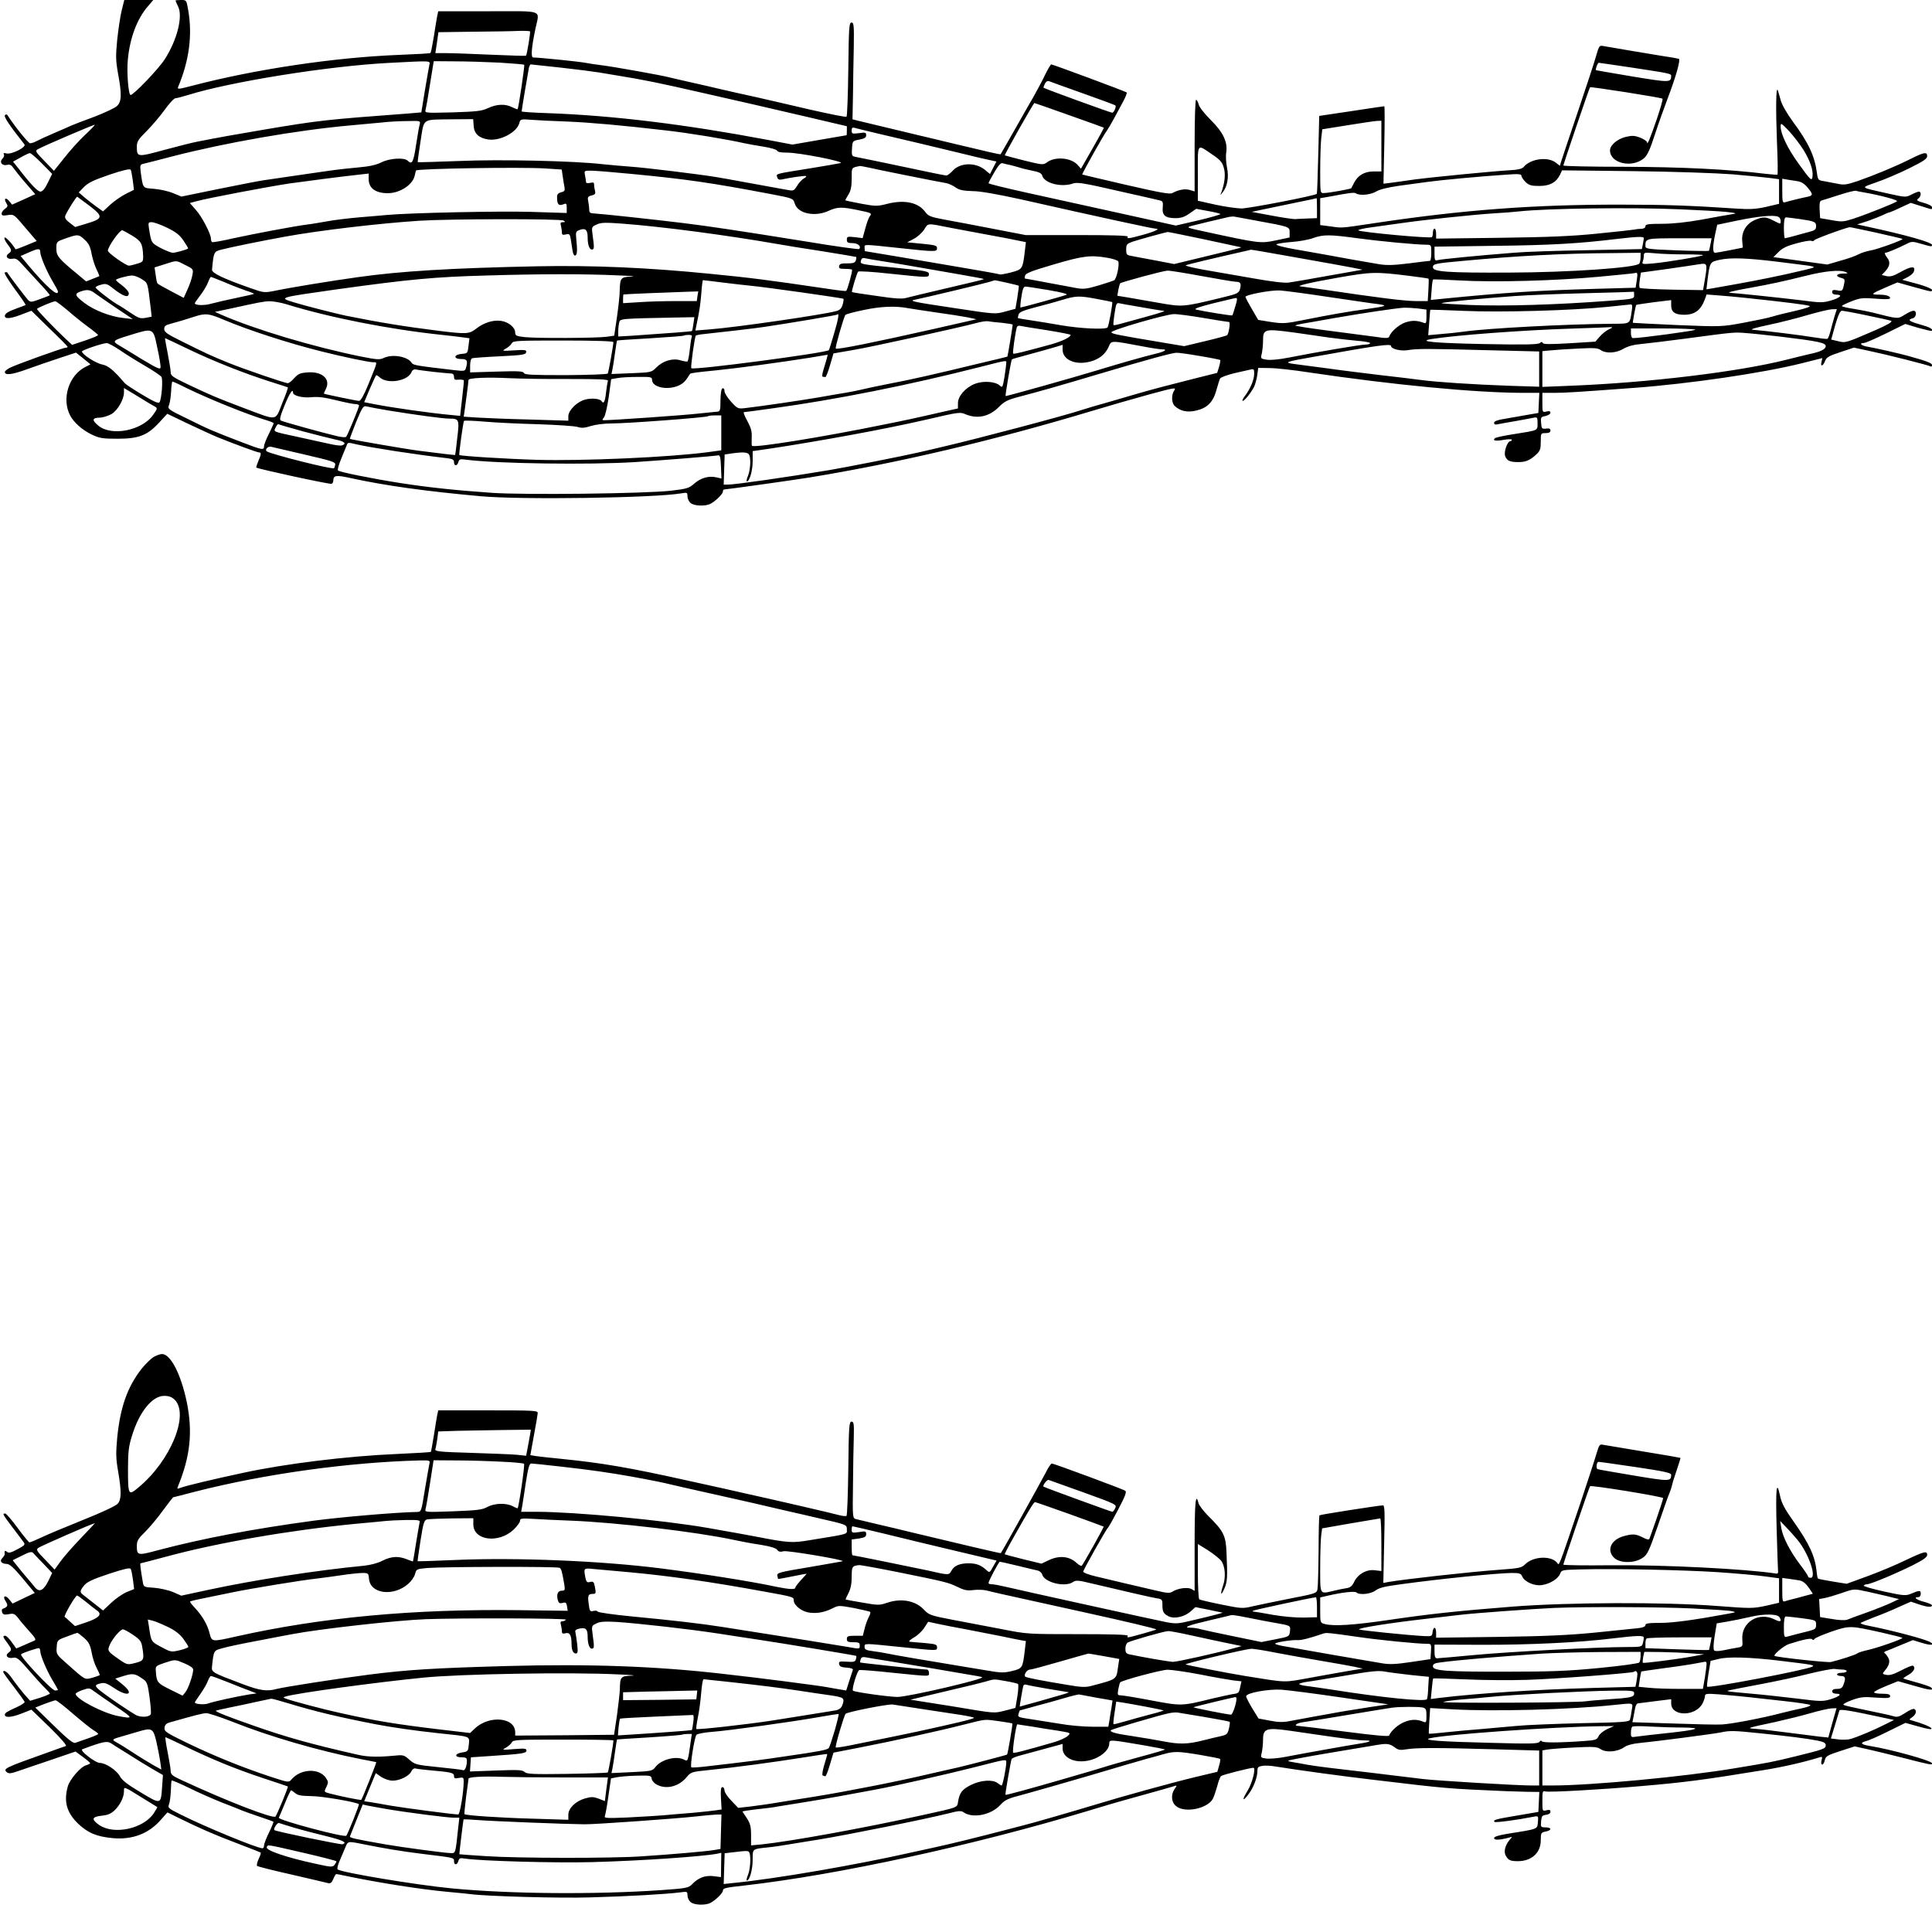 <?xml version="1.0" standalone="no"?>
<!DOCTYPE svg PUBLIC "-//W3C//DTD SVG 20010904//EN"
 "http://www.w3.org/TR/2001/REC-SVG-20010904/DTD/svg10.dtd">
<svg version="1.0" xmlns="http://www.w3.org/2000/svg"
 width="1200pt" height="1200pt" viewBox="0 0 1200 1200"
 preserveAspectRatio="xMidYMid meet">
<g transform="translate(0,1200) scale(0.1,-0.1)"
fill="#000000" stroke="none">
<path d="M756 11936 c-9 -36 -21 -118 -28 -183 -10 -102 -9 -130 5 -209 24
-130 23 -175 -7 -203 -13 -12 -77 -42 -142 -67 -66 -24 -128 -48 -139 -53 -11
-5 -58 -26 -105 -46 -47 -20 -97 -43 -112 -51 -14 -8 -33 -14 -41 -14 -11 0
-99 109 -138 171 -5 9 -11 11 -18 4 -9 -9 26 -62 121 -182 13 -17 -81 -64
-112 -56 -16 4 -21 3 -16 -6 4 -6 0 -18 -9 -27 -21 -21 -2 -46 30 -38 16 4 26
-1 38 -19 9 -13 43 -56 76 -94 l60 -69 -72 -33 -72 -32 -18 22 c-21 26 -36 16
-18 -12 11 -18 10 -23 -8 -36 -12 -8 -21 -21 -21 -30 0 -12 8 -14 38 -9 38 6
39 5 109 -78 l71 -83 -65 -27 c-36 -15 -66 -26 -67 -24 -18 32 -60 77 -67 73
-5 -4 2 -21 16 -39 29 -39 30 -45 8 -61 -23 -17 -7 -38 25 -32 21 4 33 -4 66
-42 23 -25 70 -76 105 -114 35 -37 62 -69 60 -71 -2 -2 -30 -13 -61 -24 -53
-20 -58 -20 -74 -5 -12 13 -115 147 -130 172 -2 1 -8 1 -14 -1 -7 -2 20 -46
60 -101 40 -54 71 -99 69 -101 -2 -2 -26 -11 -54 -21 -55 -20 -75 -33 -75 -47
0 -20 33 -18 97 6 l68 26 112 -110 c62 -59 113 -111 113 -114 0 -3 -6 -6 -13
-6 -16 0 -309 -105 -347 -125 -17 -9 -30 -20 -30 -25 0 -23 45 -17 136 16 54
20 146 51 203 70 l103 34 45 -36 45 -37 -35 -18 c-100 -52 -145 -196 -92 -298
22 -44 76 -92 135 -120 48 -23 68 -26 160 -26 132 0 186 21 259 101 l50 54
123 -59 c68 -32 152 -71 188 -86 107 -43 247 -95 259 -95 15 0 14 -11 -5 -55
-8 -20 -14 -38 -12 -39 15 -10 460 -106 468 -101 6 3 10 12 10 18 1 36 15 38
111 17 211 -46 460 -81 804 -112 249 -23 1078 -11 1248 18 34 6 37 5 37 -18 0
-14 8 -32 18 -41 21 -20 92 -23 125 -6 32 17 77 61 77 76 0 7 3 13 8 13 14 0
437 59 527 74 547 89 1143 229 1755 413 102 31 262 77 357 103 155 42 170 45
157 26 -20 -28 -18 -80 4 -99 34 -31 78 -40 132 -27 69 16 105 53 125 126 9
32 19 65 23 73 5 8 44 22 88 33 43 10 89 20 102 23 19 5 22 1 22 -25 0 -38
-23 -93 -56 -137 -14 -18 -21 -33 -15 -33 11 0 51 50 71 89 6 13 15 44 19 70
l6 46 70 -1 c39 0 149 -12 245 -27 525 -78 1029 -126 1328 -127 l103 0 -3 -62
-3 -63 -65 -11 c-36 -7 -98 -17 -137 -24 -51 -8 -73 -16 -73 -26 0 -10 7 -13
23 -9 12 2 63 12 112 20 50 9 100 18 113 21 20 4 22 1 22 -35 0 -46 7 -43
-145 -67 -60 -9 -114 -21 -119 -25 -18 -16 2 -20 53 -11 28 5 51 5 51 1 0 -5
-4 -9 -9 -9 -18 0 -42 -67 -32 -93 11 -29 29 -37 82 -37 46 0 72 11 112 48 23
22 27 34 27 79 0 52 0 53 30 53 21 0 30 5 30 16 0 11 -8 15 -27 12 -26 -3 -28
0 -31 35 -3 35 -1 38 27 43 17 4 31 13 31 20 0 10 -7 13 -25 8 -25 -6 -25 -5
-25 55 l0 61 72 0 c67 0 135 4 498 31 341 25 799 92 1042 153 l127 32 -5 -23
c-9 -32 9 -29 22 5 9 23 24 32 95 55 l84 28 98 -21 c109 -23 366 -88 379 -96
4 -3 8 1 8 9 0 12 -34 25 -150 57 -59 16 -203 49 -247 56 -42 6 -60 24 -25 24
9 0 71 27 136 59 l120 59 80 -24 c44 -12 82 -21 84 -19 11 11 -14 24 -73 40
-67 19 -80 29 -45 38 24 6 28 47 5 47 -9 0 -33 -11 -55 -25 -43 -27 -39 -27
-200 14 -19 5 -70 15 -112 22 -43 6 -78 15 -78 18 0 3 27 17 61 30 54 21 69
22 150 16 57 -5 89 -4 89 3 0 14 -26 22 -72 22 -52 0 -46 6 45 45 l72 31 100
-28 c112 -31 115 -32 115 -19 0 9 -55 30 -140 51 l-45 12 30 15 c32 17 45 31
45 51 0 20 -30 14 -88 -19 -41 -23 -61 -29 -84 -24 l-30 7 20 21 c32 35 35 61
11 90 -11 15 -15 27 -9 27 12 0 83 30 136 57 27 14 35 14 86 -1 65 -19 68 -19
68 -7 0 16 -163 62 -405 114 l-60 13 68 22 c37 13 79 30 95 38 15 7 30 14 34
14 4 0 36 13 71 30 l65 30 64 -20 c75 -24 68 -23 68 -7 0 8 -22 19 -51 27 -42
12 -48 16 -35 26 19 13 21 44 4 44 -7 -1 -28 -9 -47 -19 -33 -17 -36 -17 -140
6 -186 42 -178 34 -73 72 52 18 143 57 203 87 85 42 109 58 109 74 0 29 -19
25 -107 -19 -92 -46 -218 -98 -326 -136 -69 -23 -84 -25 -125 -16 -26 5 -64
12 -84 16 -35 5 -37 8 -43 53 -14 104 -53 187 -148 315 -40 55 -69 106 -77
135 -7 26 -15 54 -18 62 -11 25 -13 -112 -5 -323 5 -110 6 -200 3 -202 -3 -1
-34 1 -70 5 -226 28 -521 43 -877 44 -211 0 -383 4 -383 8 0 6 161 481 166
486 3 5 444 -64 450 -71 4 -3 -13 -61 -36 -129 -43 -124 -59 -163 -60 -142 0
7 -19 19 -42 29 -35 13 -49 14 -89 5 -54 -13 -99 -52 -99 -84 0 -80 135 -112
210 -50 22 19 38 53 70 152 23 70 57 165 75 212 56 147 85 251 72 255 -7 2
-57 11 -112 19 -87 14 -276 46 -356 60 -25 5 -27 1 -44 -57 -9 -34 -61 -192
-115 -352 -54 -159 -101 -300 -105 -313 l-6 -22 -26 20 c-50 39 -158 24 -200
-28 -9 -10 -35 -17 -80 -19 -105 -6 -475 -42 -598 -58 -60 -9 -128 -18 -151
-21 l-41 -5 5 241 c3 132 3 240 0 240 -2 0 -94 -13 -203 -30 -109 -16 -200
-30 -201 -30 0 0 -3 -108 -6 -240 -3 -132 -7 -242 -9 -244 -12 -12 -423 -91
-469 -91 -30 1 -103 11 -162 24 l-108 24 0 169 c0 194 -7 184 90 118 48 -32
62 -48 71 -81 12 -39 7 -94 -15 -154 -8 -20 -8 -20 8 0 29 35 40 94 27 155 -6
30 -8 71 -5 91 11 65 -18 127 -96 204 -40 40 -72 81 -75 97 -4 15 -11 28 -16
28 -5 0 -9 -118 -9 -284 l0 -285 -30 9 c-30 9 -69 2 -108 -19 -16 -9 -75 2
-289 51 -147 34 -269 63 -271 64 -4 2 137 254 154 274 6 8 26 42 44 75 18 33
44 81 58 108 14 26 23 50 20 53 -7 6 -458 174 -469 174 -3 0 -21 -30 -39 -67
-18 -38 -50 -97 -70 -133 -21 -36 -75 -130 -120 -210 -45 -80 -84 -146 -85
-148 -2 -3 -80 15 -280 63 -77 19 -180 43 -230 55 -151 36 -338 81 -375 90
l-35 9 3 151 c1 82 3 218 5 300 2 133 0 150 -14 150 -15 0 -17 -29 -20 -289
-2 -159 -7 -292 -11 -296 -3 -4 -107 17 -230 45 -123 29 -272 63 -333 77 -60
13 -155 34 -210 47 -55 13 -145 34 -200 46 -55 12 -113 26 -130 30 -34 10
-345 66 -420 75 -27 3 -72 10 -100 15 -42 8 -280 32 -323 33 -16 0 -11 61 14
180 25 120 59 107 -295 107 l-309 0 -6 -27 c-3 -16 -13 -73 -21 -128 -9 -54
-18 -101 -21 -104 -2 -3 -92 -8 -198 -12 -400 -16 -891 -89 -1284 -192 -81
-21 -92 -23 -86 -8 69 164 90 322 63 478 -11 63 -11 63 -45 63 -19 0 -34 -2
-34 -3 0 -2 7 -19 16 -37 31 -61 -5 -207 -82 -327 -36 -58 -194 -223 -213
-223 -13 0 -25 141 -17 219 12 133 57 254 124 331 l34 40 -90 0 -90 0 -16 -64z
m2536 -131 c4 -5 -19 -145 -25 -151 -2 -2 -97 1 -213 6 -115 5 -241 10 -280
10 l-70 0 10 65 9 65 216 3 c119 1 246 3 282 5 36 1 68 0 71 -3z m-625 -207
c-3 -13 -15 -85 -28 -160 l-22 -136 -81 -7 c-510 -38 -552 -42 -901 -101 -184
-31 -278 -48 -410 -74 -27 -5 -119 -28 -204 -51 -169 -46 -171 -46 -171 21 0
30 9 45 60 95 33 33 84 93 112 132 29 40 59 73 68 73 8 0 42 9 75 19 264 83
870 180 1245 200 270 14 263 15 257 -11z m436 13 c81 -5 150 -11 153 -13 4 -5
-35 -269 -41 -276 -2 -2 -17 4 -34 12 -41 22 -97 20 -151 -6 -39 -18 -69 -21
-219 -26 -166 -4 -173 -4 -168 14 3 11 16 83 28 162 l23 142 131 -1 c71 0 197
-4 278 -8z m7034 -31 c242 -37 243 -37 243 -53 -1 -40 -10 -40 -241 -2 -123
21 -225 38 -226 39 -5 5 10 46 17 46 5 0 98 -14 207 -30z m-6654 0 c100 -11
207 -25 237 -30 30 -5 84 -14 120 -20 161 -26 253 -45 520 -106 312 -71 297
-67 653 -150 l247 -58 0 -28 c0 -15 -1 -28 -2 -28 -2 0 -78 -13 -169 -29
l-167 -29 -153 29 c-509 96 -954 151 -1361 166 -93 3 -168 8 -168 11 0 8 40
246 45 270 3 12 8 22 11 22 3 0 87 -9 187 -20z m3246 -161 c107 -38 197 -71
199 -74 7 -7 -9 -45 -20 -45 -10 0 -420 149 -426 155 -2 2 2 13 8 25 8 15 17
19 28 15 9 -4 105 -38 211 -76z m-87 -135 c117 -41 213 -76 214 -77 2 -1 -30
-59 -70 -129 l-72 -126 -20 23 c-41 46 -141 55 -192 16 -22 -16 -28 -16 -140
12 -64 16 -119 31 -121 32 -3 4 178 325 184 325 2 0 100 -34 217 -76z m-3700
-66 c3 -48 32 -75 89 -84 74 -12 181 44 195 103 6 23 9 24 73 19 36 -3 138 -8
226 -11 142 -6 335 -23 610 -55 143 -16 380 -55 490 -80 22 -5 75 -14 118 -21
44 -7 81 -18 84 -25 3 -8 24 -12 61 -12 73 1 367 -57 332 -65 -14 -3 -97 -18
-185 -32 -224 -36 -214 -33 -208 -55 4 -14 12 -18 27 -15 61 13 149 26 153 21
3 -2 -4 -9 -15 -15 -11 -6 -30 -26 -41 -45 -21 -33 -22 -33 -69 -24 -26 5 -83
15 -127 23 -44 8 -118 21 -165 30 -47 9 -110 20 -140 25 -102 17 -444 59 -535
65 -49 4 -126 10 -170 15 -182 21 -639 31 -894 20 -140 -5 -255 -9 -256 -7 -2
1 6 59 17 129 24 148 3 134 200 137 l127 1 3 -42z m-335 10 c-4 -13 -14 -71
-23 -130 -16 -107 -25 -123 -52 -96 -21 21 -113 15 -162 -10 -32 -16 -75 -26
-145 -32 -55 -5 -118 -12 -140 -15 -42 -5 -346 -50 -450 -65 -33 -5 -161 -30
-284 -55 l-224 -46 -51 21 c-28 12 -81 24 -118 27 -74 6 -69 0 -84 104 -5 43
-4 47 18 52 12 3 94 23 180 46 330 85 769 162 1103 192 66 6 154 14 195 18 41
5 113 9 159 9 82 2 83 2 78 -20z m5973 -135 l0 -158 -49 0 c-56 0 -97 -24
-121 -71 -8 -16 -16 -31 -17 -33 -3 -5 -141 -30 -170 -30 -23 -1 -23 0 -23
138 0 76 3 165 6 198 l7 60 156 25 c86 14 168 26 184 27 l27 1 0 -157z m2623
-26 c40 -66 60 -124 55 -163 -4 -32 -12 -24 -87 80 -68 94 -110 182 -111 229
0 26 2 25 53 -28 28 -31 69 -84 90 -118z m-10676 94 c-36 -34 -93 -97 -128
-142 l-64 -80 -59 61 c-56 58 -59 63 -41 73 32 19 350 155 354 152 1 -2 -26
-31 -62 -64z m4928 9 c180 -42 357 -84 505 -120 69 -17 148 -36 177 -42 l52
-11 -20 -39 -20 -39 -30 25 c-58 49 -155 47 -201 -4 -15 -16 -33 -30 -40 -30
-7 0 -108 20 -223 45 -195 41 -286 60 -343 71 -21 4 -23 9 -20 52 3 46 3 47
46 55 32 6 42 13 42 27 0 17 -5 19 -45 13 -42 -5 -45 -4 -45 16 0 17 4 21 18
17 9 -3 76 -19 147 -36z m-5195 -185 l64 -65 -27 -55 c-18 -38 -33 -55 -46
-55 -17 0 -61 46 -138 146 l-32 40 47 26 c26 15 52 27 57 27 6 1 40 -28 75
-64z m6015 -10 c17 -4 41 -11 55 -15 14 -5 50 -14 81 -20 42 -8 58 -16 62 -30
13 -48 119 -76 194 -49 25 8 71 1 274 -46 134 -30 253 -57 264 -60 17 -4 20
-11 17 -43 -5 -49 16 -67 78 -67 35 0 57 7 88 29 l42 29 75 -14 c41 -7 75 -16
75 -19 0 -3 -62 -21 -138 -39 l-139 -32 -344 76 c-189 42 -451 99 -581 128
-131 29 -238 55 -238 59 0 4 16 34 36 68 26 44 40 60 52 56 9 -3 31 -8 47 -11z
m-883 -15 c40 -10 418 -86 483 -97 17 -3 44 -15 60 -27 23 -16 46 -21 105 -23
49 0 153 -19 300 -51 500 -113 820 -182 836 -182 35 0 -2 -18 -79 -39 -87 -24
-101 -25 -92 -11 4 7 -103 10 -314 10 l-321 0 -202 39 c-112 22 -247 47 -301
57 -86 16 -101 22 -119 46 -42 60 -128 79 -233 53 -66 -17 -74 -17 -167 0 -54
10 -98 20 -98 21 0 2 9 18 20 36 15 24 20 51 20 100 0 70 -3 66 52 77 4 0 27
-4 50 -9z m-4567 -82 l7 -57 -52 -26 c-28 -14 -72 -45 -96 -67 l-44 -41 -38
27 c-20 14 -54 41 -75 58 l-38 33 33 34 c26 26 61 43 158 76 83 28 127 38 132
31 3 -6 9 -37 13 -68z m2558 76 l106 -7 6 -41 c3 -23 8 -53 11 -67 4 -22 1
-28 -20 -33 -19 -5 -26 -13 -26 -30 0 -44 9 -56 36 -46 22 9 24 7 24 -22 l0
-31 -222 7 c-195 6 -749 -6 -893 -19 -27 -3 -106 -9 -175 -15 -69 -6 -159 -17
-200 -25 -41 -7 -97 -17 -125 -20 -83 -11 -322 -56 -455 -85 -68 -16 -128 -26
-132 -24 -5 3 -8 13 -8 22 0 30 -57 139 -95 180 l-36 41 41 11 c73 20 443 90
575 110 84 12 345 46 433 55 l62 7 0 -35 c0 -56 43 -87 119 -87 75 0 156 53
167 110 4 16 7 31 8 31 10 12 644 22 799 13z m537 -34 c345 -33 491 -54 871
-126 135 -26 135 -26 145 -57 18 -64 126 -87 214 -45 51 23 81 24 183 2 80
-16 84 -19 70 -36 -6 -7 -19 -41 -28 -75 l-17 -62 -49 6 c-45 5 -49 4 -49 -16
0 -17 6 -21 35 -21 34 0 57 -21 41 -37 -3 -3 -149 17 -323 46 -417 67 -609 96
-773 116 -171 21 -505 57 -547 59 -27 1 -33 5 -33 22 0 12 -3 35 -6 52 -6 28
-3 32 21 38 21 5 25 11 21 28 -3 11 -6 29 -6 39 0 14 -5 16 -25 11 -14 -3 -25
-2 -25 4 0 5 -3 24 -6 41 -6 31 -6 31 37 31 24 0 136 -9 249 -20z m6845 -3
c99 -9 204 -19 233 -23 l52 -7 0 -76 0 -77 -81 -19 c-63 -14 -101 -16 -177
-11 -286 19 -445 25 -717 25 -546 1 -988 -32 -1545 -116 -209 -31 -190 -30
-267 -19 l-63 8 0 83 0 84 53 9 c132 25 157 28 169 21 24 -16 92 -9 127 12 21
13 71 25 140 35 58 8 138 19 176 24 77 11 334 35 488 45 80 6 97 4 97 -7 0 -8
12 -25 26 -39 21 -20 36 -24 84 -24 66 0 105 21 129 69 l13 28 442 -5 c260 -3
515 -12 621 -20z m397 -42 c27 -4 46 -16 67 -42 34 -41 33 -48 -6 -56 -31 -6
-109 -25 -135 -33 -16 -5 -18 3 -18 70 l0 76 28 -5 c15 -2 44 -7 64 -10z m415
-70 c99 -17 214 -48 206 -55 -10 -10 -185 -80 -273 -109 -60 -19 -71 -20 -135
-8 l-70 12 -3 53 c-2 36 1 53 10 56 7 2 56 17 108 34 52 17 100 29 107 27 6
-2 29 -7 50 -10z m-11020 -84 c86 -66 84 -79 -20 -110 l-70 -21 -34 26 c-24
18 -32 31 -28 43 11 28 69 121 75 119 3 -2 37 -27 77 -57z m7623 -13 l0 -63
-57 -2 c-32 -1 -68 -3 -80 -4 -12 0 -77 9 -145 22 l-123 23 60 13 c67 14 118
25 250 52 50 10 91 19 93 20 1 1 2 -27 2 -61z m2255 -8 c116 -5 244 -12 285
-16 69 -8 72 -9 35 -15 -22 -3 -105 -18 -185 -33 -95 -17 -180 -26 -247 -26
-85 0 -103 -3 -103 -15 0 -9 -9 -15 -22 -16 -13 0 -34 -2 -47 -5 -13 -2 -116
-14 -230 -25 -155 -16 -303 -22 -603 -26 l-398 -5 0 31 c0 17 -4 31 -10 31 -5
0 -10 -11 -10 -24 0 -14 -3 -27 -7 -29 -16 -9 -443 31 -456 42 -4 4 32 13 80
19 48 7 135 19 193 27 147 21 445 52 570 60 58 3 128 9 155 12 177 19 697 26
1000 13z m-2635 -70 c214 -39 210 -38 210 -74 l0 -31 -85 -18 c-95 -20 -102
-19 -435 53 -124 27 -125 27 -85 38 34 9 155 38 230 55 11 2 27 3 35 1 8 -1
67 -12 130 -24z m3244 24 c9 -3 16 -15 16 -25 0 -23 3 -23 -45 1 -47 24 -63
25 -112 5 -54 -22 -86 -72 -82 -129 l4 -44 -80 -16 c-44 -9 -86 -16 -92 -16
-16 0 -16 37 0 115 l13 59 129 27 c129 26 219 35 249 23z m131 -14 c97 -14
105 -18 105 -45 0 -20 -7 -26 -42 -35 -24 -6 -66 -18 -95 -26 -28 -7 -54 -14
-57 -14 -3 0 -6 29 -6 65 0 45 4 65 13 65 6 0 44 -5 82 -10z m-7675 -10 c13
-8 12 -10 -4 -10 -14 0 -17 -5 -12 -22 3 -13 6 -31 6 -42 0 -14 5 -17 25 -12
21 5 25 2 30 -29 3 -19 8 -51 11 -71 3 -21 10 -34 17 -31 12 4 14 30 6 106 -4
41 -2 45 25 54 33 11 46 -1 46 -48 0 -45 11 -75 26 -75 15 0 16 10 5 88 -7 52
-7 53 24 67 26 13 52 14 160 6 252 -19 650 -72 960 -126 44 -8 172 -29 285
-46 113 -18 207 -34 208 -35 2 -1 1 -11 -2 -21 -5 -15 -16 -19 -53 -19 -37 1
-48 -3 -51 -16 -3 -15 4 -18 36 -18 21 0 41 -2 44 -5 5 -5 -28 -124 -36 -132
-2 -2 -50 3 -107 12 -386 57 -481 69 -734 94 -390 39 -734 54 -1080 47 -531
-11 -846 -30 -1109 -67 -173 -24 -428 -66 -518 -85 -66 -13 -69 -13 -151 16
-171 60 -242 94 -240 115 10 109 11 112 56 124 52 14 258 56 397 81 212 39
589 83 835 99 190 12 877 13 895 1z m-2463 -44 c55 -27 78 -44 103 -81 17 -25
30 -47 28 -49 -13 -8 -78 -26 -94 -26 -11 0 -46 14 -77 30 -58 32 -57 30 -72
123 -5 34 -4 37 17 37 13 0 56 -15 95 -34z m4873 -2 c47 -9 117 -22 155 -29
39 -7 123 -23 188 -35 l119 -24 -7 -59 c-13 -108 -14 -110 -85 -129 -36 -9
-67 -15 -71 -12 -3 2 -114 22 -245 44 -257 44 -587 100 -591 100 -2 0 -3 9 -3
20 0 24 -16 24 210 0 233 -25 240 -25 240 -1 0 16 -12 19 -92 27 l-93 9 40 21
c22 11 51 37 65 58 27 42 12 41 170 10z m5743 -29 c88 -20 162 -37 164 -39 6
-6 -160 -66 -200 -72 -23 -4 -55 -14 -72 -23 -16 -9 -67 -28 -113 -40 l-82
-24 -168 23 -167 23 32 32 c25 25 53 38 113 54 44 12 85 19 91 15 6 -4 14 -2
18 4 5 8 163 67 219 81 2 1 76 -15 165 -34z m-10833 -18 c58 -35 66 -51 69
-128 1 -33 -2 -37 -38 -47 -21 -7 -44 -12 -50 -12 -19 0 -131 79 -131 93 0 24
72 127 89 127 3 0 31 -15 61 -33z m6647 -21 c114 -25 217 -46 228 -49 24 -5
43 1 -216 -62 l-186 -45 -104 20 c-57 11 -124 23 -149 28 -43 7 -45 9 -45 42
0 32 4 36 40 49 35 12 199 57 217 60 4 1 100 -19 215 -43z m-6940 -6 c24 -22
34 -42 42 -87 6 -31 20 -75 31 -97 11 -22 18 -41 17 -41 -1 -1 -20 -9 -42 -17
l-40 -16 -50 42 c-122 100 -135 116 -135 162 0 41 2 43 43 58 92 33 94 33 134
-4z m7906 10 c133 -18 364 -40 428 -40 28 0 29 -2 29 -50 0 -27 -4 -50 -8 -50
-4 0 -64 -7 -132 -16 -99 -12 -139 -13 -190 -4 -96 16 -225 39 -310 55 -41 7
-132 24 -203 36 -70 12 -124 26 -119 31 5 5 46 11 93 15 46 3 107 14 134 24
64 23 104 23 278 -1z m1777 1 c0 -5 -3 -22 -6 -38 l-6 -30 -341 -7 c-188 -3
-394 -10 -457 -16 -206 -16 -455 -40 -472 -46 -15 -5 -18 1 -18 39 l0 45 368
5 c355 4 525 14 757 42 136 16 175 17 175 6z m414 -38 c-4 -21 -8 -40 -10 -41
-1 -2 -91 -1 -198 3 -179 7 -196 9 -196 26 0 49 -1 49 212 49 l199 0 -7 -37z
m-10374 -48 c0 -26 40 -121 75 -179 19 -32 35 -62 35 -67 0 -34 -71 29 -184
163 l-48 58 53 23 c56 25 69 25 69 2z m7810 -36 c157 -27 311 -56 344 -62 l59
-12 -209 -37 c-115 -21 -227 -40 -249 -43 -25 -4 -108 6 -220 26 -99 17 -236
41 -305 53 -68 12 -120 25 -115 28 8 5 163 42 380 91 11 3 22 5 25 6 3 1 133
-22 290 -50z m2130 4 c0 -16 -4 -34 -8 -40 -16 -26 -438 -55 -807 -56 -386 -2
-475 5 -475 33 0 21 12 24 190 40 337 31 608 46 928 48 l172 2 0 -27z m274 17
c66 0 117 -2 114 -5 -7 -7 -217 -42 -308 -51 -67 -6 -73 -5 -67 10 4 10 7 27
7 38 0 20 4 21 68 15 37 -4 121 -7 186 -7z m-3587 -21 c36 -6 66 -16 69 -23 8
-22 -11 -109 -26 -117 -8 -4 -53 -19 -100 -33 -71 -21 -93 -23 -135 -15 -27 5
-110 20 -183 34 -72 14 -134 25 -136 25 -2 0 -2 8 1 18 3 15 43 30 176 69 182
54 231 60 334 42z m-1386 -23 c51 -8 148 -24 214 -36 426 -74 408 -71 403 -75
-2 -2 -102 -26 -223 -54 -121 -28 -236 -56 -255 -61 -26 -8 -72 -5 -185 12
-82 11 -151 22 -153 24 -5 3 30 117 38 127 4 4 93 -1 199 -13 238 -25 241 -25
241 -2 0 16 -19 20 -177 36 -254 25 -252 24 -245 48 3 14 11 18 26 14 12 -3
65 -12 117 -20z m5544 -1 c77 -10 163 -20 190 -24 28 -3 46 -9 40 -12 -5 -4
-84 -23 -175 -43 -144 -31 -227 -47 -443 -85 l-48 -8 6 52 c15 118 15 118 75
131 66 15 167 12 355 -11z m-9884 -21 c50 -25 51 -26 44 -62 -3 -20 -17 -61
-30 -89 l-24 -53 -78 41 c-43 23 -81 44 -84 48 -4 3 -9 27 -12 53 l-7 47 63
20 c78 25 69 25 128 -5z m9439 -86 l-12 -70 -193 3 c-106 2 -196 7 -200 11 -4
3 -4 26 0 50 l7 45 161 22 c89 13 180 26 202 30 49 8 51 4 35 -91z m-3124 17
c103 -19 198 -35 210 -35 29 0 35 -10 26 -45 -8 -27 -15 -30 -127 -57 -227
-55 -231 -55 -378 -29 -73 13 -160 28 -195 34 l-62 10 6 36 c4 20 9 38 11 41
8 8 267 78 294 79 15 1 111 -15 215 -34z m3999 25 c16 -7 13 -9 -17 -9 -43 -1
-51 -17 -12 -27 22 -6 24 -10 18 -38 -9 -44 -11 -46 -44 -39 -23 4 -30 2 -30
-11 0 -10 9 -16 25 -16 43 0 27 -19 -31 -36 -52 -15 -66 -15 -187 1 -132 16
-390 43 -437 46 -31 1 5 11 135 34 110 20 186 36 335 73 117 29 209 38 245 22z
m-2707 -24 c62 -8 114 -15 115 -17 2 -2 1 -34 -1 -71 l-4 -68 -73 0 c-68 0
-237 21 -565 70 -74 11 -142 20 -150 21 -37 2 56 24 233 55 206 36 231 37 445
10z m1408 -29 l-7 -44 -252 -7 c-371 -11 -545 -22 -951 -62 l-69 -7 5 61 c2
34 6 63 9 66 2 2 78 -1 169 -6 214 -12 589 -2 860 23 118 11 220 21 225 23 16
5 18 -1 11 -47z m-6336 33 c85 -3 127 -7 94 -8 -69 -2 -73 -7 -75 -92 0 -25
-8 -97 -17 -160 l-17 -115 -50 -7 c-66 -8 -425 -10 -504 -2 -54 6 -61 9 -61
29 0 31 -42 66 -88 72 -50 7 -106 -11 -154 -48 -43 -34 -60 -35 -231 -14 -215
27 -364 51 -583 95 -64 14 -243 59 -318 82 -98 30 -100 29 274 82 449 62 598
76 925 85 332 10 609 10 805 1z m-2949 -24 c39 -26 35 -15 56 -187 l5 -46 -37
-7 c-33 -6 -44 -3 -94 31 -31 21 -61 40 -66 43 -36 17 -154 107 -151 115 1 5
17 13 35 17 27 8 38 5 69 -20 68 -54 102 -65 102 -34 0 10 -18 31 -40 48 -22
16 -40 32 -40 35 0 7 68 26 100 28 14 0 41 -10 61 -23z m514 -19 c44 -19 104
-42 133 -52 29 -9 52 -19 50 -20 -2 -2 -51 -13 -108 -25 -58 -12 -128 -28
-157 -36 -44 -13 -103 -11 -103 3 0 2 16 25 35 50 19 25 40 60 47 79 7 19 15
34 18 34 3 0 41 -15 85 -33z m3087 -1 c62 -8 145 -17 183 -21 87 -8 569 -76
574 -81 2 -2 0 -18 -5 -36 -7 -23 -17 -34 -39 -40 -84 -23 -621 -101 -788
-114 l-88 -7 5 24 c21 100 26 134 32 207 3 45 8 82 10 82 1 0 54 -6 116 -14z
m1771 -2 c40 -9 73 -17 75 -19 1 -1 -3 -34 -9 -73 l-12 -70 -63 -17 c-62 -17
-63 -17 -306 20 -281 42 -298 46 -248 55 50 10 419 98 455 109 17 5 31 10 33
10 2 1 35 -6 75 -15z m261 -46 c82 -14 122 -25 110 -29 -23 -9 -277 -79 -285
-79 -3 0 -1 29 5 65 7 48 13 65 25 65 9 0 74 -10 145 -22z m-5921 -22 c18 -13
77 -54 132 -91 l100 -67 -60 7 c-81 9 -181 48 -240 93 -59 45 -64 57 -28 70
44 16 62 14 96 -12z m7662 -21 c138 -20 275 -41 305 -44 64 -9 52 -13 -75 -31
-105 -14 -231 -36 -385 -67 -115 -23 -131 -24 -205 -13 l-80 13 -39 67 c-22
37 -40 71 -40 76 -1 13 157 43 214 40 30 -2 168 -20 305 -41z m-3923 5 l-4
-30 -132 0 c-72 0 -175 -3 -228 -7 l-98 -6 0 26 c0 15 1 28 3 28 2 2 298 14
398 17 l66 2 -5 -30z m5818 7 c0 -23 -3 -24 -152 -35 -329 -25 -654 -35 -875
-26 -96 4 -171 9 -169 11 5 6 235 28 451 44 83 6 283 14 445 18 162 4 296 8
298 9 1 1 2 -8 2 -21z m690 -17 c249 -26 387 -44 399 -50 9 -5 -25 -16 -85
-30 -54 -12 -119 -28 -144 -36 -25 -8 -107 -25 -182 -39 -137 -25 -139 -25
-410 -14 -150 7 -274 13 -276 14 -2 2 17 107 21 111 1 2 51 9 110 17 l107 13
0 -32 c0 -42 23 -59 81 -59 66 0 104 29 129 98 l10 28 77 -6 c43 -3 116 -10
163 -15z m-4026 -7 c50 -9 92 -18 94 -19 5 -3 -21 -149 -29 -158 -13 -14 -168
-7 -290 14 -63 11 -148 25 -189 31 -41 6 -76 12 -77 13 -1 1 0 11 3 21 4 16
27 26 107 47 56 14 131 35 167 46 83 25 104 26 214 5z m859 -45 c-8 -29 -17
-55 -19 -57 -3 -3 -173 24 -224 36 -18 4 10 15 105 39 72 17 135 33 142 33 9
1 8 -13 -4 -51z m-7254 -25 c36 -32 94 -78 128 -103 34 -25 62 -48 62 -51 1
-4 -36 -19 -80 -34 l-81 -27 -42 39 c-67 63 -176 176 -176 184 0 6 92 45 114
48 4 0 38 -25 75 -56z m1361 37 c266 -82 633 -155 965 -190 55 -6 116 -13 135
-16 l36 -5 -6 -47 c-5 -46 -6 -47 -42 -50 -51 -4 -53 -32 -3 -32 37 0 42 -10
29 -56 -5 -19 -10 -20 -72 -13 -232 27 -257 31 -265 45 -23 40 -121 57 -175
30 -24 -11 -42 -10 -142 10 -300 61 -656 168 -865 259 l-40 18 90 19 c187 41
211 46 250 47 22 0 69 -8 105 -19z m5263 -10 c31 -6 83 -14 115 -20 31 -5 61
-10 66 -10 24 0 -9 -11 -114 -40 -63 -17 -132 -36 -153 -42 -21 -6 -39 -9 -41
-7 -2 2 1 35 7 72 10 66 11 68 36 62 14 -3 52 -10 84 -15z m3092 -32 c-13 -83
-5 -78 -123 -79 -281 -2 -776 -28 -922 -49 -36 -5 -100 -12 -142 -15 l-77 -7
6 78 c3 44 6 80 7 80 0 1 96 -2 211 -7 228 -10 664 2 890 25 72 8 136 14 143
15 11 1 12 -9 7 -41z m-4495 18 c14 -3 90 -14 170 -26 80 -11 170 -25 200 -31
l55 -12 -260 -59 c-372 -84 -605 -131 -614 -123 -5 6 50 197 60 209 4 5 56 19
116 31 102 22 196 26 273 11z m3168 -2 l52 -7 0 -44 c0 -39 -2 -44 -17 -38
-43 16 -76 16 -118 1 -41 -16 -87 -58 -97 -88 -3 -9 -21 -10 -84 0 -43 6 -175
23 -291 38 -117 15 -211 30 -208 32 3 3 24 8 47 12 24 4 111 19 193 34 178 31
398 64 440 65 17 0 54 -2 83 -5z m2586 -51 c-8 -27 -19 -67 -25 -91 -6 -23
-14 -44 -18 -46 -4 -3 -42 2 -86 9 -71 12 -301 41 -380 47 -18 2 24 14 100 30
72 15 182 43 245 62 63 18 129 34 147 35 l32 1 -15 -47z m206 7 c79 -16 145
-31 147 -33 7 -7 -22 -24 -97 -57 -187 -81 -187 -81 -234 -69 l-42 10 25 90
c18 62 31 89 41 89 9 0 81 -13 160 -30z m-10210 -26 c154 -65 397 -144 600
-195 129 -33 301 -69 327 -69 29 0 31 11 -29 -137 -28 -68 -47 -103 -58 -103
-13 0 -211 41 -218 45 -1 1 4 14 12 29 31 61 -22 110 -113 103 -46 -3 -59 -9
-83 -35 -15 -18 -33 -32 -40 -32 -18 0 -271 87 -368 126 -115 47 -136 57 -277
127 -104 51 -123 64 -123 83 0 19 8 25 43 34 48 13 82 23 147 44 67 22 88 19
180 -20z m3791 -84 c-16 -56 -31 -103 -33 -105 -18 -17 -841 -126 -854 -112
-6 5 21 195 28 203 3 2 25 7 49 9 130 14 322 36 379 45 174 26 446 72 450 76
14 15 8 -26 -19 -116z m2295 95 c82 -14 153 -25 158 -25 9 0 -1 -71 -12 -82
-4 -3 -65 -20 -137 -37 l-130 -31 -125 21 c-292 49 -324 55 -327 65 -4 13 337
112 388 113 19 1 102 -10 185 -24z m-3169 -36 c-3 -22 -7 -42 -9 -45 -4 -3
-150 -14 -370 -29 l-88 -5 0 32 c0 18 3 43 6 55 7 24 0 24 358 31 l109 2 -6
-41z m1916 6 c37 -4 67 -9 67 -11 0 -10 -31 -199 -33 -199 -1 -1 -83 -21 -182
-44 -272 -66 -417 -99 -560 -126 -71 -14 -146 -30 -165 -35 -19 -5 -62 -13
-95 -19 -33 -5 -112 -19 -175 -30 -112 -19 -344 -53 -446 -65 -51 -6 -52 -6
-93 39 -22 24 -41 54 -41 66 0 12 -5 19 -12 17 -8 -3 -12 -29 -13 -74 0 -62
-2 -69 -20 -71 -11 -1 -65 -6 -120 -12 -85 -10 -533 -41 -582 -41 -13 0 -14 2
-2 17 8 9 21 66 30 127 l15 111 40 7 c21 4 78 7 127 7 80 1 87 -1 87 -18 0
-47 97 -67 167 -35 29 14 42 28 69 72 3 5 42 10 164 22 130 13 409 51 578 78
l113 19 -5 -21 c-3 -12 -12 -42 -20 -68 -9 -27 -11 -48 -6 -48 6 0 13 -1 16
-2 4 -2 17 31 29 72 l22 75 127 22 c127 22 666 141 761 167 28 8 59 12 70 11
11 -2 50 -7 88 -10z m280 -46 c81 -13 147 -26 147 -29 -1 -15 -54 -40 -125
-60 -169 -46 -228 -61 -232 -56 -5 4 14 136 23 164 2 7 12 11 21 8 10 -2 84
-15 166 -27z m3491 6 c-17 -8 -43 -28 -58 -46 l-27 -31 -161 -10 c-120 -7
-163 -7 -166 2 -3 8 -8 8 -18 -1 -11 -9 -95 -11 -345 -6 -307 6 -418 16 -329
31 149 24 562 55 870 65 124 4 234 8 245 9 14 0 10 -4 -11 -13z m536 -3 c0 -6
-345 -53 -387 -52 -8 0 -13 13 -13 30 l0 30 200 0 c110 0 200 -4 200 -8z
m-9553 -112 c13 -58 22 -113 20 -123 -2 -14 -24 -3 -121 55 -65 40 -127 78
-138 84 -43 25 -37 30 64 61 153 47 149 49 175 -77z m7058 95 c61 -9 157 -22
215 -31 58 -8 140 -17 183 -21 42 -3 77 -10 77 -14 0 -5 -12 -9 -28 -9 -29 0
-311 -48 -477 -81 -61 -12 -115 -17 -138 -13 -37 6 -38 7 -30 37 4 18 8 55 8
82 0 72 10 74 190 50z m3025 -26 c232 -28 280 -38 280 -59 0 -19 -32 -35 -100
-49 -25 -6 -89 -21 -143 -35 -296 -75 -856 -143 -1344 -162 l-173 -7 0 111 0
111 53 5 c28 3 105 8 169 11 98 5 121 4 140 -9 33 -23 95 -20 142 8 28 16 65
26 116 30 41 4 163 19 270 33 299 40 301 40 365 35 33 -2 134 -12 225 -23z
m-6764 -4 c-3 -8 -8 -45 -12 -80 -4 -36 -10 -67 -14 -70 -4 -2 -23 1 -43 7
-49 15 -110 -3 -151 -45 -30 -30 -32 -30 -154 -35 l-124 -5 6 29 c3 16 11 62
16 103 6 41 11 76 13 76 1 1 94 8 207 14 113 7 207 14 209 17 2 2 15 4 29 4
17 0 23 -4 18 -15z m-3125 -74 c156 -75 343 -149 509 -202 58 -18 107 -34 108
-35 2 -2 -13 -46 -35 -98 -45 -114 -24 -111 -237 -31 -167 63 -207 80 -348
147 -96 46 -108 54 -108 77 0 14 -9 68 -19 119 -10 50 -17 92 -16 92 1 0 67
-31 146 -69z m2639 44 c-1 -23 -30 -186 -35 -195 -3 -5 -118 -9 -260 -10 -209
0 -256 2 -261 13 -4 12 -35 13 -170 9 l-164 -5 0 42 c0 24 5 43 13 46 6 2 84
8 172 12 138 7 160 10 163 25 3 15 -6 16 -75 12 -75 -5 -77 -4 -51 11 15 8 32
23 37 33 8 16 35 17 320 17 201 0 311 -4 311 -10z m3285 -26 c55 -11 111 -19
124 -19 35 0 17 -13 -37 -26 -90 -22 -208 -56 -367 -104 -133 -41 -557 -160
-569 -160 -4 0 34 223 39 228 1 2 52 16 111 32 60 16 130 36 157 44 l47 14 0
-29 c0 -64 79 -99 171 -75 57 15 95 46 116 94 16 38 11 38 208 1z m-6350 -24
c36 -25 107 -69 157 -98 50 -29 96 -60 101 -68 10 -17 1 -136 -12 -157 -6 -10
-33 2 -105 45 -54 32 -104 65 -111 73 -70 82 -103 109 -140 116 -38 7 -126 63
-126 81 0 8 123 50 153 52 9 1 46 -19 83 -44z m7895 26 c0 -18 59 -33 102 -26
61 10 121 10 491 0 l327 -8 0 -110 0 -109 -187 6 c-226 8 -452 23 -548 36 -38
5 -151 19 -250 30 -99 12 -247 30 -330 42 -82 11 -175 23 -205 27 -69 9 -58
14 120 45 396 71 480 83 480 67z m-1189 -62 c68 -11 126 -23 128 -25 2 -2 -1
-21 -7 -42 l-12 -38 -132 -33 c-139 -35 -278 -71 -363 -96 -27 -8 -106 -31
-175 -51 -69 -19 -145 -42 -170 -50 -101 -34 -637 -176 -860 -228 -36 -9 -103
-24 -150 -35 -94 -22 -458 -94 -560 -111 -263 -44 -584 -90 -629 -90 l-26 0 3
94 3 93 46 7 c73 10 100 7 107 -10 11 -28 6 -94 -8 -129 -8 -19 -11 -35 -7
-35 17 0 36 67 36 126 l0 62 110 16 c316 48 715 121 970 180 207 48 207 48
247 31 72 -28 144 -12 203 48 34 34 53 44 130 64 126 33 235 64 500 143 282
84 443 128 471 129 12 1 77 -8 145 -20z m-1201 -45 c0 -8 -5 -46 -11 -85 -11
-66 -13 -69 -30 -53 -28 25 -102 30 -154 10 -58 -23 -105 -76 -105 -120 l0
-33 -77 -17 c-196 -45 -248 -56 -388 -84 -376 -77 -800 -145 -814 -131 -3 2
-3 25 -2 52 2 36 -4 59 -27 102 -17 30 -26 55 -22 55 5 0 89 11 187 25 385 53
838 143 1273 254 186 47 170 44 170 25z m-3555 -54 c50 -5 98 -10 108 -10 11
0 17 -8 17 -21 0 -17 5 -20 30 -17 16 1 30 -1 31 -5 1 -4 -4 -55 -11 -113
l-12 -107 -62 6 c-126 12 -357 44 -478 68 l-56 11 34 81 c20 45 37 83 40 86 2
2 13 -4 24 -14 47 -42 171 -22 195 32 6 15 16 21 30 18 11 -3 61 -9 110 -15z
m838 -44 c195 0 247 -2 243 -12 -3 -7 -8 -40 -12 -73 -6 -57 -15 -73 -28 -52
-10 15 -63 20 -102 9 -50 -13 -104 -67 -104 -103 l0 -28 -232 7 c-128 3 -275
9 -326 12 l-92 6 5 32 c6 42 25 185 25 196 0 13 115 18 255 11 66 -3 232 -6
368 -5z m-2377 -55 c143 -70 389 -169 502 -202 23 -7 42 -15 42 -18 0 -3 -14
-33 -30 -66 -17 -33 -30 -67 -30 -77 0 -26 -12 -23 -140 26 -184 71 -199 77
-332 143 -126 61 -128 63 -118 88 6 15 11 53 13 86 1 32 5 59 8 59 4 0 42 -17
85 -39z m-193 -117 c16 -9 15 -13 -13 -52 -70 -97 -259 -134 -340 -65 -41 34
-38 48 10 49 22 1 55 12 74 23 38 24 76 91 76 134 l0 27 88 -53 c48 -30 95
-58 105 -63z m857 87 c0 -19 61 -34 116 -28 40 4 81 -1 152 -19 53 -13 107
-24 120 -24 12 0 22 -4 22 -9 0 -12 -71 -184 -80 -194 -4 -4 -29 -3 -56 4 -94
22 -338 90 -350 97 -9 5 -3 30 24 95 31 76 52 107 52 78z m595 -111 c175 -28
335 -50 375 -50 62 0 64 -5 50 -121 -6 -57 -12 -104 -13 -105 -2 -1 -76 7
-222 26 -81 10 -427 70 -432 74 -1 1 16 48 39 105 37 90 45 102 63 97 11 -3
74 -15 140 -26z m2065 -139 l0 -108 -87 -12 c-237 -31 -768 -55 -1058 -47
-177 5 -474 23 -482 30 -4 3 24 206 29 212 4 3 62 1 130 -5 68 -6 218 -13 333
-16 116 -4 225 -11 243 -17 25 -8 44 -6 82 6 29 9 83 16 132 16 94 0 589 37
596 45 3 3 23 5 44 5 l38 0 0 -109z m-2599 10 c79 -21 170 -44 202 -51 56 -11
72 -25 42 -36 -8 -4 -45 1 -83 10 -37 8 -121 27 -187 41 -166 36 -156 32 -143
60 6 14 14 22 18 20 3 -2 71 -22 151 -44z m334 -81 c94 -21 362 -63 563 -86
33 -4 42 -9 42 -25 0 -25 20 -25 27 1 5 18 11 20 47 15 191 -25 763 -33 1051
-15 166 11 495 37 516 42 11 2 15 -14 17 -70 l3 -74 -31 7 c-48 11 -97 -3
-137 -38 -33 -29 -45 -33 -147 -45 -163 -18 -904 -27 -1111 -13 -215 15 -392
33 -570 61 -172 27 -377 68 -386 78 -4 4 5 36 20 72 15 36 30 73 34 83 7 20 8
20 62 7z m-320 -64 c168 -39 190 -46 187 -62 -2 -11 -5 -20 -7 -22 -9 -10
-385 85 -417 104 -16 10 5 34 26 29 11 -3 107 -25 211 -49z"/>
<path d="M953 3571 c-17 -11 -50 -44 -73 -72 -88 -112 -133 -238 -152 -429 -9
-98 -8 -130 6 -211 21 -124 20 -171 -2 -198 -10 -13 -95 -53 -212 -100 -107
-43 -225 -92 -262 -110 -36 -17 -70 -31 -75 -31 -4 0 -37 40 -73 89 -36 49
-71 90 -77 90 -20 1 -17 -4 44 -85 32 -42 64 -84 70 -93 11 -14 6 -20 -39 -44
-39 -21 -54 -25 -64 -16 -13 11 -18 6 -15 -14 1 -4 -6 -15 -14 -24 -20 -19 -7
-36 28 -37 18 -1 44 -25 99 -91 l74 -89 -69 -33 -69 -33 -20 25 c-25 32 -45
22 -22 -12 16 -26 12 -34 -20 -46 -5 -2 -6 -11 -3 -21 6 -15 14 -17 41 -12 30
6 37 3 58 -23 12 -17 44 -54 70 -83 40 -44 44 -54 30 -59 -9 -4 -38 -16 -64
-28 l-47 -20 -28 39 c-15 22 -34 40 -40 40 -18 0 -16 -7 12 -44 29 -39 30 -45
8 -61 -24 -18 -6 -38 27 -32 24 5 35 -3 98 -76 39 -45 84 -95 101 -111 17 -17
31 -32 31 -35 0 -3 -28 -15 -61 -26 l-62 -19 -39 44 c-21 25 -53 66 -71 92
-27 41 -57 62 -57 42 0 -3 29 -44 65 -90 36 -47 66 -89 68 -95 1 -5 -21 -20
-48 -32 -60 -27 -75 -36 -75 -47 0 -20 38 -18 99 5 l66 26 114 -110 c72 -71
108 -113 100 -116 -8 -2 -63 -22 -124 -44 -253 -90 -269 -97 -242 -119 11 -9
26 -8 68 7 30 10 122 42 206 70 l152 52 45 -33 c25 -18 45 -36 46 -39 0 -4
-11 -9 -24 -13 -34 -8 -103 -88 -115 -132 -26 -93 -7 -162 63 -230 60 -58 117
-82 217 -91 122 -11 223 28 298 114 l41 46 73 -36 c128 -63 219 -103 362 -157
77 -29 142 -55 144 -57 3 -2 -3 -20 -13 -40 -9 -20 -13 -39 -9 -43 4 -3 100
-28 213 -53 113 -26 214 -50 226 -53 16 -4 24 1 34 25 7 17 15 31 19 31 3 0
40 -7 81 -16 190 -39 443 -79 605 -94 66 -6 134 -13 150 -15 96 -13 551 -26
740 -20 225 6 473 20 558 31 45 6 47 6 47 -18 0 -14 8 -32 18 -41 21 -20 92
-23 125 -6 32 17 77 61 77 76 0 15 15 19 135 32 580 66 1420 249 2125 461 58
17 125 38 150 45 25 7 117 34 206 58 88 24 171 48 183 52 23 7 23 7 7 -16 -25
-36 -21 -84 10 -108 55 -44 197 -14 228 48 7 14 19 50 27 79 7 29 18 57 24 61
9 8 180 51 200 51 17 0 -7 -96 -36 -142 -36 -59 -33 -73 5 -23 31 40 56 105
56 145 0 23 5 28 31 32 17 3 54 1 82 -4 143 -23 414 -60 602 -82 470 -56 459
-55 825 -71 25 -1 82 -3 128 -4 l83 -1 -3 -62 -3 -62 -134 -23 c-132 -22 -150
-27 -138 -39 6 -6 141 12 247 33 24 4 26 3 22 -35 -4 -45 4 -41 -195 -73 -52
-9 -77 -17 -77 -26 0 -14 36 -12 95 4 19 5 19 5 3 -13 -28 -32 -39 -72 -27
-97 17 -31 28 -37 77 -37 85 0 142 52 142 130 0 45 2 48 30 54 39 7 39 26 -1
26 -29 0 -30 2 -27 38 3 32 7 37 31 40 16 2 27 9 27 19 0 11 -6 14 -25 9 -25
-6 -25 -6 -25 58 0 60 1 64 20 59 24 -6 337 11 590 33 272 23 393 39 760 99
121 19 259 51 348 79 21 7 22 5 16 -18 -4 -15 -2 -26 4 -26 6 0 13 12 16 27 6
25 16 31 96 57 l90 29 77 -17 c43 -10 141 -33 218 -53 184 -47 185 -47 185
-35 0 16 -257 87 -388 108 -52 8 -61 20 -24 29 15 3 77 30 137 60 l110 54 83
-23 c52 -15 82 -20 79 -12 -3 10 -60 33 -122 50 -19 5 -19 6 3 21 23 17 29 40
12 50 -6 4 -31 -7 -56 -24 -37 -24 -50 -28 -72 -21 -15 5 -88 21 -162 36 -74
15 -141 30 -148 34 -9 4 10 15 49 30 55 20 75 22 151 16 74 -5 88 -3 88 9 0
11 -12 15 -50 15 -27 0 -50 4 -50 9 0 5 34 22 75 39 l74 30 102 -29 c95 -28
125 -31 103 -10 -5 5 -45 19 -89 31 -44 12 -81 23 -83 25 -2 1 13 12 33 23 33
20 45 45 27 56 -5 3 -38 -10 -73 -29 -46 -24 -72 -32 -92 -28 -25 5 -26 7 -14
22 31 35 38 60 26 83 -7 13 -17 26 -23 30 -6 4 -3 9 9 13 11 4 53 21 93 38
l73 30 56 -17 c53 -17 83 -15 53 4 -27 18 -241 74 -378 101 -35 6 -60 15 -55
19 4 3 42 19 83 35 41 15 110 43 152 63 l77 34 47 -16 c53 -18 84 -21 84 -7 0
5 -22 15 -50 22 -47 12 -68 29 -35 29 9 0 15 9 15 21 0 23 -6 23 -66 -2 -27
-11 -49 -9 -162 16 -72 16 -129 32 -126 37 3 4 12 8 20 8 22 0 175 64 282 117
66 33 92 51 92 65 0 27 -17 23 -135 -33 -59 -29 -165 -73 -236 -99 l-129 -47
-87 14 c-48 8 -89 16 -91 18 -3 2 -7 24 -9 47 -10 94 -46 171 -145 311 -52 73
-72 111 -81 152 -23 112 -29 54 -22 -202 4 -142 8 -262 9 -268 0 -5 -3 -9 -9
-9 -196 30 -704 55 -1028 52 -163 -2 -297 0 -297 4 0 8 161 482 166 487 7 8
454 -65 454 -74 0 -5 -18 -62 -40 -125 -22 -63 -42 -120 -45 -127 -3 -8 -15
-6 -42 8 -43 22 -62 23 -117 8 -80 -22 -109 -87 -61 -134 34 -35 126 -36 176
-2 31 20 40 39 95 197 33 96 65 188 72 203 6 15 15 40 18 55 3 15 17 58 30 96
13 38 23 70 21 71 -1 1 -103 19 -227 39 -124 21 -237 40 -251 42 -24 5 -26 2
-44 -58 -10 -35 -56 -175 -102 -313 -139 -409 -127 -379 -142 -361 -38 45
-148 40 -198 -10 -22 -22 -36 -25 -161 -34 -180 -13 -592 -59 -689 -76 l-31
-6 5 241 c5 203 4 241 -8 241 -27 -1 -389 -57 -394 -62 -2 -2 -5 -100 -5 -218
-1 -118 -4 -227 -7 -241 -5 -25 -11 -27 -171 -58 -92 -18 -196 -40 -232 -48
-62 -15 -70 -14 -194 11 -70 14 -132 29 -137 32 -5 3 -9 82 -9 175 l0 169 63
-39 c34 -22 70 -51 81 -64 26 -34 31 -103 12 -157 -19 -56 -12 -66 10 -14 17
40 19 67 12 220 -4 106 -18 134 -112 227 -30 30 -58 66 -62 81 -18 71 -24 3
-24 -259 l0 -286 -21 12 c-24 12 -83 4 -115 -16 -19 -12 -33 -11 -105 6 -46
11 -131 31 -189 44 -58 14 -141 34 -185 44 -46 11 -79 24 -77 30 3 15 144 265
153 271 4 3 33 54 64 114 44 83 54 110 44 117 -18 11 -444 169 -456 169 -5 0
-23 -26 -38 -57 -21 -42 -267 -484 -279 -500 -2 -2 -283 64 -536 125 -69 17
-174 42 -235 56 -60 14 -119 28 -130 31 -19 6 -20 13 -17 208 1 111 3 246 5
300 2 84 0 97 -14 97 -15 0 -17 -29 -20 -289 -2 -159 -7 -292 -11 -296 -3 -3
-23 -2 -45 4 -34 10 -441 104 -588 136 -33 8 -190 43 -350 78 -369 82 -531
110 -800 137 -60 6 -126 13 -146 16 l-35 6 22 121 c13 67 23 130 24 140 0 16
-21 17 -309 17 l-309 0 -6 -27 c-3 -16 -13 -73 -21 -128 -9 -54 -17 -101 -19
-103 -3 -2 -98 -8 -213 -13 -307 -13 -694 -61 -948 -116 -197 -42 -359 -81
-394 -94 -20 -8 -22 -7 -16 8 77 187 93 338 55 525 -36 172 -100 298 -154 298
-11 0 -35 -9 -53 -19z m132 -265 c92 -92 -25 -379 -224 -544 -64 -54 -66 -51
-66 118 0 102 5 139 24 200 46 151 126 250 201 250 30 0 47 -7 65 -24z m2208
-213 c-3 -16 -9 -52 -15 -82 l-10 -53 -56 6 c-32 3 -159 8 -285 12 -202 6
-227 9 -223 23 3 9 8 37 12 63 l6 47 122 4 c66 1 196 4 287 5 l166 2 -4 -27z
m-626 -185 c-3 -13 -15 -85 -28 -160 -22 -136 -22 -138 -48 -139 -128 -2 -476
-32 -641 -54 -385 -52 -693 -111 -970 -184 -126 -34 -130 -33 -130 29 0 30 9
44 51 85 28 28 78 87 111 133 33 45 62 82 63 82 2 0 65 16 141 36 432 110 953
182 1393 193 61 1 63 0 58 -21z m450 13 c72 -3 135 -9 138 -13 6 -6 -32 -267
-40 -276 -1 -1 -15 4 -31 13 -41 21 -112 19 -157 -5 -32 -18 -64 -21 -214 -27
-170 -6 -175 -6 -170 13 3 10 16 83 28 162 l22 142 146 -1 c80 0 205 -4 278
-8z m7041 -33 c176 -26 222 -36 222 -48 -1 -42 -9 -42 -231 -5 -118 20 -219
37 -226 40 -11 4 -7 45 6 45 3 1 106 -14 229 -32z m-6668 2 c173 -19 308 -39
425 -60 122 -22 211 -40 250 -50 22 -5 141 -33 265 -60 228 -51 259 -58 455
-104 61 -14 151 -34 200 -46 176 -40 175 -40 175 -70 0 -31 18 -26 -229 -66
-111 -19 -135 -17 -336 22 -73 14 -120 22 -300 54 -275 48 -816 99 -1059 100
l-99 0 7 38 c3 20 14 88 23 150 14 87 21 112 33 112 9 0 94 -9 190 -20z m3241
-160 c202 -73 206 -75 196 -97 -6 -13 -14 -23 -18 -23 -7 0 -421 151 -427 156
-9 6 21 45 31 42 7 -3 105 -38 218 -78z m-86 -135 c114 -41 209 -76 210 -77 3
-3 -126 -233 -136 -243 -4 -3 -19 5 -33 18 -45 42 -108 47 -173 16 l-44 -21
-112 27 c-62 16 -114 29 -116 31 -2 2 23 50 55 106 99 176 125 218 133 218 4
0 101 -34 216 -75z m-3705 -63 c0 -101 158 -121 251 -32 21 20 39 45 39 54 0
15 9 16 83 12 45 -3 150 -8 232 -11 282 -11 785 -70 1015 -120 41 -9 115 -23
165 -30 60 -10 94 -20 102 -31 9 -12 20 -15 40 -9 26 6 388 -55 366 -62 -5 -2
-99 -18 -208 -37 -181 -30 -200 -35 -197 -52 2 -11 5 -20 5 -21 1 -1 41 6 90
16 48 10 87 17 87 16 0 -1 -16 -19 -35 -39 -19 -21 -35 -42 -35 -47 0 -13 -38
-11 -117 5 -163 35 -470 83 -723 115 -365 46 -887 68 -1265 52 -131 -6 -240
-9 -241 -8 -1 1 7 59 18 129 18 114 23 127 42 131 11 2 81 5 154 6 l132 1 0
-38z m5640 -126 l0 -164 -42 5 c-52 6 -105 -25 -128 -74 -12 -25 -23 -34 -50
-38 -19 -3 -54 -10 -77 -16 -88 -20 -83 -29 -83 145 0 84 3 174 6 198 l6 45
177 31 c97 16 179 30 184 31 4 0 7 -73 7 -163z m-5974 137 c-2 -10 -12 -67
-22 -128 -9 -60 -18 -111 -19 -113 -1 -1 -18 5 -38 13 -52 21 -96 19 -152 -9
-28 -15 -75 -27 -114 -31 -293 -28 -685 -89 -968 -150 l-167 -36 -50 22 c-28
12 -81 24 -118 27 -65 4 -66 5 -71 36 -15 86 -18 116 -14 116 3 0 72 18 154
40 323 88 776 166 1178 205 88 8 174 16 190 18 17 2 72 5 123 6 85 1 93 -1 88
-16z m8559 -108 c69 -84 121 -235 81 -235 -9 0 -16 4 -16 9 0 4 -22 38 -50 74
-62 82 -107 170 -116 226 l-7 44 37 -39 c21 -21 53 -57 71 -79z m-10662 12
c-50 -52 -107 -117 -127 -145 l-37 -51 -59 62 c-53 54 -57 62 -42 73 20 13
329 149 351 153 2 1 -37 -41 -86 -92z m4985 28 c192 -47 267 -65 457 -110 61
-14 140 -33 177 -42 l68 -16 -22 -38 c-21 -39 -22 -39 -42 -20 -34 30 -62 41
-110 41 -56 0 -90 -15 -107 -47 -15 -27 -14 -28 -144 2 -80 17 -462 95 -470
95 -3 0 -5 22 -5 49 l0 49 45 6 c36 6 45 11 45 27 0 18 -4 20 -45 13 -41 -6
-45 -5 -45 15 0 11 2 21 5 21 3 0 90 -20 193 -45z m-5218 -188 l54 -57 -24
-50 c-30 -60 -56 -72 -83 -39 -10 13 -31 38 -45 54 -15 17 -42 49 -60 72 l-33
42 58 29 c43 22 60 26 68 17 5 -6 35 -37 65 -68z m6050 -12 c58 -14 115 -28
126 -30 12 -3 24 -14 27 -24 13 -50 143 -82 192 -47 18 12 33 11 115 -9 207
-49 367 -86 403 -92 35 -5 37 -8 37 -42 0 -42 7 -54 38 -70 34 -18 98 -4 136
29 l31 28 85 -17 85 -18 -40 -11 c-22 -6 -86 -22 -143 -35 -95 -23 -107 -24
-170 -12 -71 14 -895 195 -999 220 -34 8 -71 15 -83 15 -11 0 -20 3 -20 8 -1
10 64 132 70 132 3 0 52 -11 110 -25z m-742 -40 c300 -61 309 -63 370 -92 43
-21 61 -24 99 -19 25 3 62 2 82 -3 42 -11 28 -8 613 -137 246 -54 444 -101
440 -105 -7 -5 -162 -49 -176 -49 -4 0 -4 5 -1 10 4 7 -101 10 -309 10 -310 0
-317 0 -473 31 -87 17 -224 43 -305 58 -140 27 -148 30 -180 64 -53 56 -142
72 -231 41 -44 -15 -55 -15 -150 2 -56 9 -103 18 -104 19 -2 1 6 19 17 40 14
27 20 59 20 101 0 64 3 69 49 73 7 0 115 -19 239 -44z m-4752 -48 l7 -57 -47
-19 c-25 -11 -69 -41 -96 -67 l-50 -47 -56 44 c-30 24 -62 49 -70 55 -19 15
-18 24 9 57 17 21 52 38 152 71 97 32 132 40 137 31 4 -7 10 -38 14 -68z
m2650 75 c11 -7 15 -23 29 -104 5 -34 4 -38 -15 -38 -25 0 -34 -21 -26 -56 6
-21 11 -25 30 -20 20 5 24 2 28 -22 l4 -27 -301 4 c-659 8 -1226 -44 -1761
-164 -151 -34 -148 -34 -163 23 -13 53 -46 108 -94 159 -17 18 -29 34 -26 36
2 2 42 12 89 21 47 10 128 26 180 37 112 23 429 75 515 84 33 4 103 13 155 21
52 8 112 14 132 14 35 0 37 -2 40 -37 8 -93 152 -111 243 -31 19 16 39 44 43
62 8 30 10 31 78 37 104 8 807 10 820 1z m429 -27 c251 -23 506 -59 844 -121
178 -32 181 -33 181 -54 0 -30 48 -69 95 -76 50 -7 95 1 147 27 36 18 39 18
133 1 52 -11 98 -21 100 -24 3 -3 -1 -18 -10 -34 -8 -16 -20 -48 -25 -71 l-11
-43 -49 0 c-43 0 -50 -3 -50 -20 0 -17 7 -20 40 -20 33 0 40 -3 40 -20 0 -23
1 -23 -71 -10 -50 9 -389 63 -594 95 -49 8 -135 21 -190 30 -128 20 -297 40
-560 65 -115 11 -211 25 -213 30 -2 6 -14 7 -26 4 -21 -5 -24 -1 -29 41 -8 54
-4 65 24 65 21 0 22 3 13 49 -5 26 -10 30 -29 25 -19 -5 -23 0 -29 27 -11 59
-11 60 47 54 28 -3 129 -12 222 -20z m6765 0 c118 -8 252 -20 298 -27 l82 -11
0 -76 0 -76 -83 -19 c-80 -17 -92 -17 -302 -1 -321 25 -923 23 -1270 -4 -352
-28 -511 -45 -770 -83 -217 -32 -344 -40 -397 -25 -28 7 -28 9 -28 86 l0 79
48 11 c89 21 167 29 177 20 18 -18 91 -10 120 13 21 16 57 25 164 39 258 35
592 68 681 69 48 0 57 -3 65 -22 15 -34 77 -61 123 -53 51 8 100 39 112 70 9
24 13 24 122 27 208 6 641 -3 858 -17z m505 -51 c21 -3 39 -17 58 -43 l27 -40
-52 -14 c-29 -8 -65 -18 -80 -21 -14 -3 -33 -9 -42 -12 -14 -5 -16 4 -16 69
l0 76 38 -5 c20 -3 51 -7 67 -10z m442 -74 c49 -11 96 -22 104 -24 8 -2 28 -7
44 -11 l30 -7 -46 -22 c-25 -12 -92 -39 -150 -60 -57 -20 -114 -41 -125 -46
-13 -5 -51 -4 -95 4 l-74 12 -3 56 -3 56 33 6 c18 3 65 17 103 30 88 30 75 29
182 6z m-11086 -57 c25 -21 56 -45 70 -55 36 -24 16 -47 -66 -75 l-69 -23 -30
27 c-17 16 -32 29 -34 30 -9 4 66 133 77 133 3 0 27 -17 52 -37z m7649 -35 l0
-63 -83 -2 c-47 -1 -128 6 -191 17 -60 11 -114 20 -119 20 -6 0 -8 2 -5 5 4 5
364 82 391 84 4 1 7 -27 7 -61z m2325 -8 c121 -6 234 -13 250 -17 29 -6 29 -7
-15 -15 -210 -39 -347 -58 -427 -58 -73 0 -93 -3 -93 -14 0 -9 -16 -16 -47
-19 -27 -3 -145 -15 -263 -27 -162 -16 -310 -23 -602 -27 l-388 -5 0 31 c0 38
-17 41 -22 4 -3 -26 -5 -27 -53 -25 -107 6 -391 35 -403 41 -14 8 186 40 413
66 72 8 168 20 215 25 90 11 467 38 585 43 197 8 656 6 850 -3z m547 -54 c18
-27 6 -33 -29 -15 -100 51 -210 -18 -201 -125 3 -43 2 -44 -32 -50 -19 -3 -57
-10 -84 -16 -31 -6 -53 -7 -59 -1 -6 6 -5 40 3 89 l13 79 66 11 c36 6 102 20
146 30 82 19 164 18 177 -2z m-3294 -5 c54 -11 126 -25 162 -31 98 -17 96 -16
92 -53 -4 -32 -4 -32 -90 -49 l-87 -17 -170 35 c-93 19 -186 39 -205 44 -19 6
-48 10 -64 10 -54 0 -13 16 109 44 66 16 125 29 130 31 18 6 26 5 123 -14z
m3434 -2 c87 -12 88 -12 88 -40 0 -25 -5 -29 -42 -39 -49 -12 -115 -29 -140
-36 -16 -5 -18 3 -18 60 0 44 4 66 12 66 6 0 51 -5 100 -11z m-7677 -9 c-3 -5
-13 -10 -22 -10 -11 0 -14 -6 -9 -22 3 -13 6 -31 6 -41 0 -13 5 -16 24 -11 25
6 36 -13 36 -68 0 -37 10 -58 27 -58 12 0 13 11 8 58 -4 31 -9 64 -11 74 -4
12 4 18 27 23 37 8 49 -4 49 -50 0 -45 11 -75 26 -75 15 0 16 10 5 88 -7 52
-7 54 22 68 23 12 50 14 126 10 146 -10 446 -44 631 -72 91 -14 206 -32 255
-39 153 -23 600 -97 603 -100 2 -2 1 -12 -2 -22 -5 -15 -14 -17 -57 -14 -45 3
-50 1 -47 -15 2 -14 14 -20 46 -22 29 -2 42 -7 39 -15 -2 -7 -13 -38 -23 -70
l-18 -57 -35 6 c-20 3 -58 10 -86 15 -54 10 -423 58 -650 83 -411 47 -822 62
-1336 48 -459 -13 -617 -23 -854 -53 -203 -26 -529 -77 -575 -89 -61 -17 -105
-11 -211 29 -196 74 -196 74 -192 112 11 100 10 97 66 112 29 9 126 29 217 46
91 18 188 36 215 41 166 32 648 86 830 93 224 8 876 6 870 -3z m-2475 -44 c45
-21 75 -44 98 -74 17 -24 32 -47 32 -51 0 -4 -24 -14 -54 -21 -52 -12 -55 -12
-114 20 -64 34 -63 32 -77 128 l-7 43 29 -7 c15 -3 57 -21 93 -38z m4960 -16
c63 -12 160 -31 215 -42 55 -12 113 -23 128 -26 l29 -5 -7 -59 c-13 -108 -14
-111 -79 -127 -52 -12 -69 -12 -160 4 -55 9 -137 23 -181 30 -196 32 -394 66
-435 75 -25 5 -66 12 -92 15 -39 5 -48 10 -48 26 0 23 -9 23 225 -1 234 -24
225 -24 225 -1 0 17 -10 20 -77 26 -43 3 -85 7 -93 8 -8 2 4 13 26 26 23 13
52 40 65 61 l24 37 60 -13 c33 -7 112 -23 175 -34z m5683 -19 c71 -16 130 -31
133 -34 6 -6 -158 -64 -221 -77 -27 -6 -54 -15 -60 -20 -11 -9 -108 -40 -163
-53 -20 -5 -341 30 -350 38 -9 7 59 64 88 73 89 29 140 39 146 30 4 -6 9 -6
14 2 4 7 52 27 106 46 113 38 117 37 307 -5z m-10857 -15 c43 -29 52 -41 57
-73 14 -82 12 -88 -43 -102 -48 -12 -50 -12 -97 20 -75 52 -77 55 -62 91 16
38 66 98 83 98 6 0 34 -15 62 -34z m6579 -5 c72 -16 170 -37 219 -47 l88 -18
-43 -12 c-114 -32 -357 -86 -384 -86 -25 1 -189 29 -272 47 -18 4 -23 12 -23
35 0 16 6 32 13 37 16 11 227 71 252 72 11 1 79 -12 150 -28z m-6883 -14 c29
-26 38 -43 47 -89 5 -32 19 -75 31 -97 11 -22 20 -42 20 -44 0 -3 -20 -10 -44
-17 -51 -14 -43 -18 -159 85 -66 58 -68 60 -65 103 3 45 3 45 63 67 33 13 62
23 65 23 3 1 21 -13 42 -31z m7918 5 c130 -19 363 -42 427 -42 22 0 24 -3 21
-47 l-3 -48 -120 -18 c-95 -14 -133 -16 -180 -8 -284 49 -371 63 -440 76 -44
8 -113 20 -152 27 -40 6 -73 15 -73 19 0 8 105 25 140 22 21 -2 79 13 160 41
18 6 33 5 220 -22z m1770 -4 c0 -7 -3 -23 -6 -35 -6 -22 -11 -23 -104 -23
-171 0 -727 -29 -948 -50 -117 -11 -219 -20 -227 -20 -11 0 -15 12 -15 43 l0
42 292 -1 c297 -1 609 14 818 40 151 18 190 19 190 4z m414 -35 c-4 -21 -8
-39 -9 -41 -2 -2 -91 0 -199 4 l-196 7 0 27 c0 15 3 30 7 33 3 4 96 7 205 7
l199 0 -7 -37z m-10374 -48 c0 -26 40 -121 75 -179 19 -32 35 -60 35 -62 0 -2
-8 -4 -18 -4 -21 0 -222 214 -211 225 9 9 105 41 112 38 4 -2 7 -10 7 -18z
m7673 -10 c69 -13 195 -36 279 -50 84 -14 178 -31 208 -37 l55 -12 -75 -12
c-41 -7 -150 -26 -242 -43 -183 -33 -144 -34 -413 9 -106 17 -366 68 -371 72
-5 6 372 96 407 97 14 1 82 -10 152 -24z m2267 -22 c0 -16 -4 -33 -8 -39 -4
-6 -114 -21 -247 -34 -194 -19 -303 -23 -570 -23 -380 -1 -465 5 -465 33 0 14
10 20 43 24 109 15 346 35 632 55 66 4 231 9 368 10 l247 1 0 -27z m310 18
l85 -6 -65 -12 c-102 -19 -311 -45 -316 -41 -2 3 -1 19 2 36 l7 32 101 -1 c55
-1 139 -4 186 -8z m-3642 -18 l94 -17 -7 -45 c-12 -85 -3 -79 -165 -122 -37
-10 -63 -9 -145 5 -165 27 -255 45 -265 51 -15 9 7 45 28 45 9 0 94 23 187 50
94 27 172 49 174 49 3 1 47 -7 99 -16z m-1353 -28 c50 -8 169 -28 265 -44 96
-17 207 -35 245 -42 39 -6 77 -13 85 -16 26 -10 -460 -123 -526 -123 -50 0
-267 30 -276 39 -9 8 26 124 39 128 6 2 100 -5 209 -17 241 -24 224 -24 224 0
0 11 -6 20 -13 20 -25 0 -411 41 -414 44 -2 2 0 11 3 21 5 13 14 15 38 10 17
-3 72 -13 121 -20z m5540 1 c217 -26 229 -28 211 -38 -36 -20 -642 -136 -653
-124 -2 2 2 39 9 82 l13 78 50 12 c58 15 193 11 370 -10z m-9898 -18 c33 -14
53 -28 53 -38 0 -30 -30 -118 -48 -140 l-18 -22 -77 38 c-80 40 -84 44 -89
113 -3 32 -1 34 52 52 70 23 65 23 127 -3z m9453 -4 c0 -8 -5 -46 -11 -85
l-12 -69 -137 0 c-75 0 -165 3 -199 7 l-63 6 7 46 c4 25 8 47 9 49 2 1 56 9
122 18 65 8 153 21 194 28 41 8 78 14 83 15 4 0 7 -6 7 -15z m843 -34 c15 0
27 -4 27 -10 0 -5 -13 -10 -30 -10 -16 0 -30 -4 -30 -10 0 -5 11 -10 25 -10
27 0 31 -13 15 -54 -7 -20 -16 -26 -40 -26 -20 0 -30 -5 -30 -15 0 -9 10 -15
26 -15 39 0 19 -18 -38 -35 -47 -14 -65 -13 -207 5 -86 10 -217 25 -291 31
-74 6 -137 13 -139 15 -4 3 -12 2 209 44 91 17 226 46 300 65 74 18 144 31
155 29 11 -2 32 -4 48 -4z m-3991 -30 c84 -17 177 -33 206 -37 l53 -6 -7 -31
c-9 -43 -9 -43 -51 -49 -21 -4 -76 -16 -123 -27 -191 -47 -190 -47 -377 -12
-94 18 -180 32 -192 32 -20 0 -21 4 -15 38 4 20 9 39 11 42 11 13 253 78 295
79 25 0 115 -13 200 -29z m1313 -4 l110 -11 -4 -65 c-1 -36 -5 -69 -8 -74 -11
-17 -279 10 -588 59 -55 9 -124 18 -152 22 -29 3 -53 9 -53 13 0 4 21 10 48
14 26 3 134 21 241 39 160 28 204 32 245 24 28 -5 101 -14 161 -21z m1405 5
c0 -10 -3 -32 -6 -48 l-6 -30 -261 -7 c-354 -10 -715 -33 -956 -62 l-54 -7 6
62 c3 35 7 64 9 66 1 1 93 -1 203 -6 110 -5 279 -6 375 -3 173 5 661 42 669
50 10 10 21 2 21 -15z m-9279 -32 c22 -15 27 -30 38 -112 7 -53 11 -100 7
-105 -11 -18 -60 -20 -91 -5 -16 9 -66 41 -110 71 -158 110 -162 114 -107 127
22 5 40 -2 81 -30 88 -59 128 -38 49 25 l-42 34 54 17 c57 17 69 15 121 -22z
m2949 31 c80 -3 117 -7 84 -8 -69 -2 -73 -7 -74 -87 -1 -22 -9 -94 -18 -160
l-18 -120 -307 -3 -307 -2 0 22 c-2 93 -164 106 -253 20 l-27 -26 -188 22
c-268 32 -399 53 -617 102 -106 23 -294 73 -335 88 -23 8 -23 10 -5 15 68 21
561 88 855 117 229 23 919 35 1210 20z m-2423 -49 c54 -22 116 -46 138 -54
l39 -15 -44 -6 c-75 -12 -226 -45 -255 -56 -25 -10 -85 -5 -85 6 0 2 16 26 35
53 19 27 40 63 46 80 6 17 15 31 20 31 5 0 53 -18 106 -39z m3095 4 c237 -26
321 -37 443 -55 66 -10 157 -24 203 -30 86 -13 90 -17 73 -63 -6 -16 -20 -26
-38 -30 -26 -4 -314 -51 -393 -63 -161 -25 -469 -59 -475 -53 -2 3 2 34 9 69
8 36 17 104 21 153 4 48 10 87 15 87 4 0 68 -7 142 -15z m1737 3 c36 -6 70
-14 74 -18 4 -4 2 -39 -4 -77 l-12 -71 -65 -17 c-71 -17 -54 -19 -322 26 -63
10 -149 24 -190 30 l-75 12 50 12 c28 7 122 29 210 50 88 20 180 43 205 50 57
17 51 17 129 3z m262 -48 c66 -11 124 -20 127 -21 4 0 -13 -7 -38 -14 -39 -12
-263 -75 -266 -75 -2 0 18 116 22 129 2 7 11 10 19 7 9 -3 70 -15 136 -26z
m-5787 -112 c105 -71 106 -75 11 -57 -93 17 -265 107 -265 138 0 5 19 16 43
24 41 14 43 14 77 -12 19 -14 80 -56 134 -93z m7605 59 l294 -43 -114 -17
c-63 -10 -139 -22 -169 -27 -119 -21 -288 -52 -335 -61 -36 -7 -69 -6 -119 4
l-69 13 -39 63 c-21 35 -38 68 -38 75 0 21 136 46 220 41 41 -3 207 -24 369
-48z m-4001 16 l-3 -28 -227 -3 -228 -2 0 25 0 24 138 4 c75 1 179 4 230 5
l93 2 -3 -27z m5822 8 c0 -22 -22 -27 -165 -36 -55 -4 -116 -9 -135 -12 -60
-9 -906 -13 -885 -4 11 4 61 11 110 15 50 4 135 11 190 17 126 13 577 36 753
38 123 1 132 0 132 -18z m-3338 -26 l98 -17 -6 -42 c-4 -22 -10 -59 -13 -81
l-7 -40 -99 0 c-55 0 -145 8 -200 18 -55 9 -137 22 -183 29 -76 11 -82 13 -76
32 4 12 7 21 8 22 0 0 46 13 101 28 55 14 136 37 180 50 44 13 85 23 90 21 6
-1 54 -10 107 -20z m4038 5 c47 -5 153 -17 235 -26 83 -9 154 -20 159 -24 4
-5 -18 -13 -50 -20 -33 -7 -90 -20 -129 -30 -112 -30 -316 -69 -370 -71 -27
-2 -164 1 -303 6 l-253 8 6 28 c3 16 8 43 11 59 3 17 11 30 17 30 7 1 56 7
110 14 l97 12 0 -26 c0 -83 152 -83 195 0 8 16 15 37 15 46 0 14 10 16 88 10
48 -4 125 -11 172 -16z m-3170 -11 c0 -29 -24 -99 -34 -99 -20 0 -237 43 -233
46 3 3 243 61 260 63 4 1 7 -4 7 -10z m-5891 -28 c168 -51 314 -86 546 -131
99 -19 245 -40 386 -55 208 -22 195 -17 191 -70 -4 -42 -5 -44 -43 -50 -47 -8
-47 -30 -1 -30 25 0 32 -4 32 -20 0 -35 -12 -64 -23 -60 -7 3 -76 11 -155 19
-137 14 -145 16 -179 46 -34 30 -38 31 -97 25 -93 -9 -162 -8 -219 5 -296 67
-452 111 -659 184 -165 58 -232 85 -227 91 2 1 40 10 84 19 44 9 118 24 165
35 47 10 89 19 94 20 5 1 52 -12 105 -28z m-1334 -67 c55 -47 112 -93 128
-102 15 -9 27 -19 27 -22 0 -3 -28 -15 -62 -27 -35 -12 -71 -25 -80 -28 -13
-5 -47 22 -133 106 l-116 113 58 23 c32 12 63 22 68 22 6 1 55 -37 110 -85z
m6664 45 c58 -11 106 -21 108 -23 2 -1 -36 -13 -84 -25 -49 -13 -119 -32 -156
-43 -37 -11 -69 -19 -71 -17 -2 2 1 35 7 72 l10 68 41 -6 c23 -4 88 -15 145
-26z m-1399 -13 c85 -13 194 -30 243 -37 48 -7 87 -16 87 -19 0 -3 -46 -16
-102 -29 -57 -13 -130 -30 -163 -37 -62 -15 -384 -81 -515 -107 -41 -8 -77
-13 -79 -11 -6 5 51 197 61 209 11 12 265 62 293 58 11 -2 90 -14 175 -27z
m4415 -8 c-3 -24 -8 -50 -11 -59 -4 -14 -42 -17 -302 -22 -163 -4 -344 -11
-402 -17 -58 -5 -159 -14 -225 -20 -66 -5 -164 -14 -219 -20 -54 -6 -100 -10
-101 -8 -1 2 0 38 3 81 l5 78 141 -8 c251 -14 729 -2 999 27 129 13 120 16
112 -32z m-1297 16 c19 -5 22 -13 22 -51 0 -39 -2 -44 -17 -38 -39 17 -76 17
-118 0 -40 -15 -87 -57 -97 -85 -2 -7 -92 1 -276 25 -150 19 -279 35 -287 35
-33 0 -12 18 28 23 23 3 150 24 282 46 132 22 254 42 270 44 50 7 168 7 193 1z
m2543 -95 l-25 -91 -51 5 c-27 3 -120 15 -205 26 -85 11 -175 22 -200 23 -52
4 -54 4 125 42 66 15 165 39 220 55 55 16 114 29 131 30 l31 1 -26 -91z m308
34 l75 -16 -60 -30 c-63 -32 -160 -73 -209 -88 -16 -5 -51 -6 -76 -3 l-47 6
25 82 c13 44 26 86 28 92 3 10 71 -1 264 -43z m-4205 2 c83 -14 152 -27 154
-30 2 -2 0 -21 -5 -42 -8 -33 -13 -38 -48 -46 -22 -5 -75 -17 -117 -28 -92
-23 -144 -24 -241 -5 -40 8 -125 22 -189 32 -112 16 -149 27 -137 38 6 6 302
93 356 104 21 5 47 7 58 5 11 -2 87 -14 169 -28z m-6038 -30 c228 -91 531
-179 799 -232 50 -9 91 -18 92 -18 3 -2 -87 -228 -93 -234 -4 -4 -135 23 -199
40 -33 9 -33 10 -18 40 13 27 13 32 -2 55 -42 64 -159 59 -216 -10 -15 -18
-18 -18 -130 19 -170 56 -346 127 -512 207 -136 66 -148 74 -145 97 2 18 11
27 33 33 159 45 204 57 226 57 14 1 88 -24 165 -54z m3739 -52 c-16 -54 -32
-103 -37 -110 -10 -12 -55 -21 -278 -53 -132 -20 -196 -28 -478 -61 -51 -6
-95 -9 -98 -6 -9 9 20 190 32 202 7 6 50 15 96 18 113 9 494 62 653 90 72 13
132 22 134 21 2 -2 -9 -48 -24 -101z m-879 50 c-3 -25 -7 -47 -9 -49 -2 -2
-233 -19 -381 -28 l-78 -5 4 50 c3 27 7 51 9 54 2 2 103 8 224 13 121 5 224
10 229 10 5 1 6 -19 2 -45z m1901 6 c43 -6 79 -12 81 -14 3 -3 -28 -188 -33
-193 -3 -3 -232 -63 -305 -80 -25 -5 -104 -24 -176 -40 -203 -48 -510 -108
-719 -142 -104 -16 -217 -35 -250 -40 -33 -6 -96 -14 -140 -20 l-80 -9 -42 44
c-24 24 -43 53 -43 64 0 12 -6 21 -13 21 -9 0 -12 -18 -9 -69 l4 -70 -33 -5
c-19 -3 -86 -10 -149 -16 -63 -5 -149 -12 -190 -16 -41 -3 -139 -9 -218 -13
-124 -5 -141 -4 -135 9 3 8 14 64 22 125 l16 109 35 7 c19 4 76 9 125 10 85 2
90 1 93 -20 2 -12 16 -28 32 -36 59 -31 136 -12 184 46 28 33 31 34 140 45
152 15 412 50 586 78 80 13 146 23 148 21 1 -1 -7 -31 -18 -66 -11 -36 -15
-65 -10 -67 5 -2 13 -4 16 -5 4 -1 17 32 29 73 l22 74 169 33 c200 39 483 101
644 142 139 35 122 33 217 20z m203 -33 c47 -8 120 -20 163 -26 78 -13 79 -13
59 -32 -11 -11 -50 -29 -88 -40 -195 -56 -246 -69 -251 -64 -7 7 18 176 26
176 3 -1 44 -7 91 -14z m3572 -16 c-23 -11 -47 -30 -53 -44 -10 -22 -19 -25
-93 -30 -152 -11 -256 -11 -260 -1 -3 6 -9 4 -14 -4 -8 -12 -58 -13 -305 -6
-304 7 -424 16 -377 28 96 24 760 71 1055 75 l90 1 -43 -19z m467 10 c133 -1
98 -14 -89 -34 -85 -9 -172 -19 -192 -22 -37 -6 -38 -5 -38 23 0 17 3 33 8 38
4 4 54 5 111 1 57 -3 147 -6 200 -6z m-9478 -87 c9 -40 20 -95 24 -123 l7 -51
-49 27 c-26 15 -84 50 -128 79 -44 29 -91 58 -103 64 -30 16 -26 19 39 37 30
9 74 22 99 29 83 25 92 20 111 -62z m7042 67 c40 -6 117 -17 172 -25 170 -25
254 -35 292 -35 51 0 35 -10 -33 -20 -58 -9 -318 -55 -464 -83 -41 -8 -92 -12
-113 -10 -37 5 -38 6 -30 37 4 17 8 54 8 81 0 69 21 76 168 55z m2912 -15
c178 -18 296 -33 363 -46 40 -8 52 -15 52 -29 0 -22 -14 -26 -192 -70 -139
-34 -155 -37 -373 -73 -316 -53 -895 -107 -1134 -107 l-61 0 0 109 0 109 29 5
c16 3 91 9 168 13 124 6 142 5 166 -11 34 -22 103 -16 144 12 18 13 53 23 98
27 105 10 454 56 500 65 58 13 85 12 240 -4z m-6637 -67 c-15 -107 -16 -110
-38 -98 -48 26 -141 3 -178 -44 -20 -26 -25 -27 -148 -33 l-126 -6 6 29 c3 16
11 62 16 103 6 41 11 76 13 77 1 0 92 7 202 13 110 7 202 15 204 17 2 2 16 4
31 4 l27 0 -9 -62z m-3144 -12 c173 -84 318 -143 486 -199 85 -28 156 -52 158
-53 4 -3 -68 -177 -77 -187 -15 -15 -300 95 -578 224 -62 28 -73 37 -73 59 0
14 -9 67 -19 118 -10 50 -16 92 -13 92 2 0 54 -24 116 -54z m2666 34 c-1 -28
-30 -194 -35 -199 -4 -3 -118 -7 -254 -9 -212 -3 -250 -1 -263 12 -13 13 -40
14 -177 9 l-162 -6 3 44 3 44 120 8 c199 13 225 17 225 34 0 13 -12 14 -77 9
-74 -6 -77 -6 -51 9 15 8 32 23 37 33 8 16 35 17 320 17 171 0 311 -2 311 -5z
m-3012 -86 c45 -29 112 -70 148 -91 l66 -38 -5 -72 c-8 -113 -6 -112 -133 -36
-82 49 -116 75 -129 100 -21 38 -89 83 -124 83 -29 0 -129 78 -110 85 129 48
154 53 179 37 14 -9 62 -40 108 -68z m6304 56 c76 -13 136 -25 134 -27 -2 -2
-75 -24 -162 -47 -88 -24 -184 -51 -214 -61 -30 -9 -75 -23 -100 -30 -25 -7
-99 -29 -165 -48 -193 -56 -347 -98 -350 -95 -3 3 32 203 38 222 2 5 25 15 52
22 28 7 98 27 158 43 l107 29 0 -28 c0 -46 49 -80 116 -80 86 0 174 57 174
112 0 24 6 23 212 -12z m1558 -11 c24 -19 36 -21 77 -14 61 10 186 10 541 0
l282 -8 0 -109 0 -108 -47 0 c-92 0 -589 30 -673 40 -168 21 -507 61 -585 70
-44 5 -105 14 -135 19 -30 6 -73 13 -95 17 -38 7 -35 8 55 25 77 15 240 42
480 82 53 9 72 6 100 -14z m-1206 -49 c65 -11 121 -22 124 -25 3 -3 0 -22 -6
-42 l-11 -38 -138 -33 c-146 -35 -464 -123 -623 -172 -119 -36 -401 -118 -449
-129 -20 -5 -117 -30 -216 -56 -99 -25 -207 -52 -240 -59 -33 -8 -132 -30
-220 -49 -359 -81 -853 -166 -1115 -192 l-65 -7 3 96 3 95 42 5 c101 12 106
12 112 -2 10 -27 5 -103 -9 -137 -8 -19 -11 -35 -7 -35 17 0 36 67 36 128 0
70 -4 67 90 77 33 3 96 12 140 20 44 7 127 21 185 30 172 28 659 126 806 163
57 15 75 16 88 6 56 -40 171 -18 228 44 32 34 47 41 144 66 60 16 244 69 409
117 165 49 325 96 355 104 30 8 78 21 105 29 68 19 91 19 229 -4z m-1204 -47
c0 -32 -22 -143 -29 -143 -3 0 -15 7 -25 15 -31 24 -105 18 -164 -11 -56 -28
-72 -49 -81 -103 -7 -40 6 -35 -221 -85 -356 -79 -818 -163 -1000 -182 l-65
-6 0 64 c0 53 -5 72 -27 106 l-27 41 27 5 c15 2 54 8 87 11 33 3 85 10 115 16
30 5 111 18 180 29 117 19 251 43 415 74 143 27 455 98 620 140 200 51 195 51
195 29z m-3585 -48 c138 -12 155 -16 155 -36 0 -15 5 -17 30 -12 28 5 30 3 30
-23 0 -64 -23 -204 -34 -204 -28 0 -341 41 -421 55 -49 9 -106 19 -126 22
l-37 5 36 88 36 87 34 -24 c21 -13 50 -23 71 -23 44 0 103 29 116 58 5 12 16
20 25 18 8 -3 47 -7 85 -11z m835 -45 l276 0 -10 -74 -9 -73 -38 15 c-33 12
-45 13 -84 2 -60 -17 -105 -61 -105 -102 l0 -31 -227 7 c-210 6 -410 20 -418
28 -2 2 3 51 10 108 8 58 15 108 15 112 0 11 86 16 205 12 61 -2 234 -4 385
-4z m-2121 -156 c53 -20 110 -43 126 -50 17 -7 66 -24 110 -39 44 -15 81 -28
83 -30 2 -2 -10 -32 -27 -67 -17 -34 -31 -71 -31 -80 0 -10 -4 -18 -10 -18
-33 0 -360 135 -507 209 -78 39 -82 42 -73 65 5 14 10 51 11 83 1 32 3 61 5
64 1 3 51 -18 110 -47 59 -29 150 -69 203 -90z m-488 25 c46 -28 85 -52 86
-53 1 -1 -9 -19 -22 -39 -66 -96 -246 -135 -338 -73 -51 35 -47 52 13 58 38 4
59 12 82 34 34 33 58 81 58 119 0 30 -5 32 121 -46z m942 34 c15 -14 38 -18
101 -19 66 0 279 -37 295 -50 4 -4 -68 -184 -78 -196 -11 -13 -425 97 -419
112 2 3 18 43 37 88 18 45 36 82 39 82 3 0 14 -8 25 -17z m567 -99 c122 -21
379 -54 419 -54 l34 0 -7 -62 c-17 -162 -16 -158 -45 -158 -34 0 -302 36 -406
54 -200 35 -225 41 -221 51 2 5 21 52 41 103 l38 94 31 -7 c17 -3 69 -13 116
-21z m2078 -141 l-3 -107 -40 -7 c-46 -8 -263 -27 -450 -39 -184 -13 -769 -12
-965 1 -91 6 -166 11 -167 12 -1 2 22 194 26 216 1 2 43 0 94 -4 89 -7 544
-25 657 -26 65 -1 581 36 695 49 44 5 97 10 118 11 l38 1 -3 -107z m-2648 24
c47 -14 136 -37 198 -52 104 -26 130 -39 100 -50 -11 -4 -417 80 -424 88 -7 8
18 48 29 44 6 -2 50 -16 97 -30z m423 -101 c134 -27 242 -45 372 -61 198 -24
195 -23 195 -45 0 -27 20 -25 27 1 5 18 11 20 42 15 95 -15 558 -28 786 -22
301 8 680 34 778 52 l27 6 -1 -76 -1 -75 -47 6 c-52 6 -94 -10 -133 -51 -21
-22 -35 -25 -193 -36 -408 -28 -936 -24 -1300 11 -219 21 -688 99 -708 118 -4
4 1 27 12 52 10 24 26 61 35 82 17 42 14 42 109 23z m-360 -56 c108 -25 197
-48 197 -51 0 -3 -6 -13 -12 -22 -12 -15 -21 -15 -123 8 -172 37 -305 82 -298
101 7 18 -12 21 236 -36z"/>
</g>
</svg>
